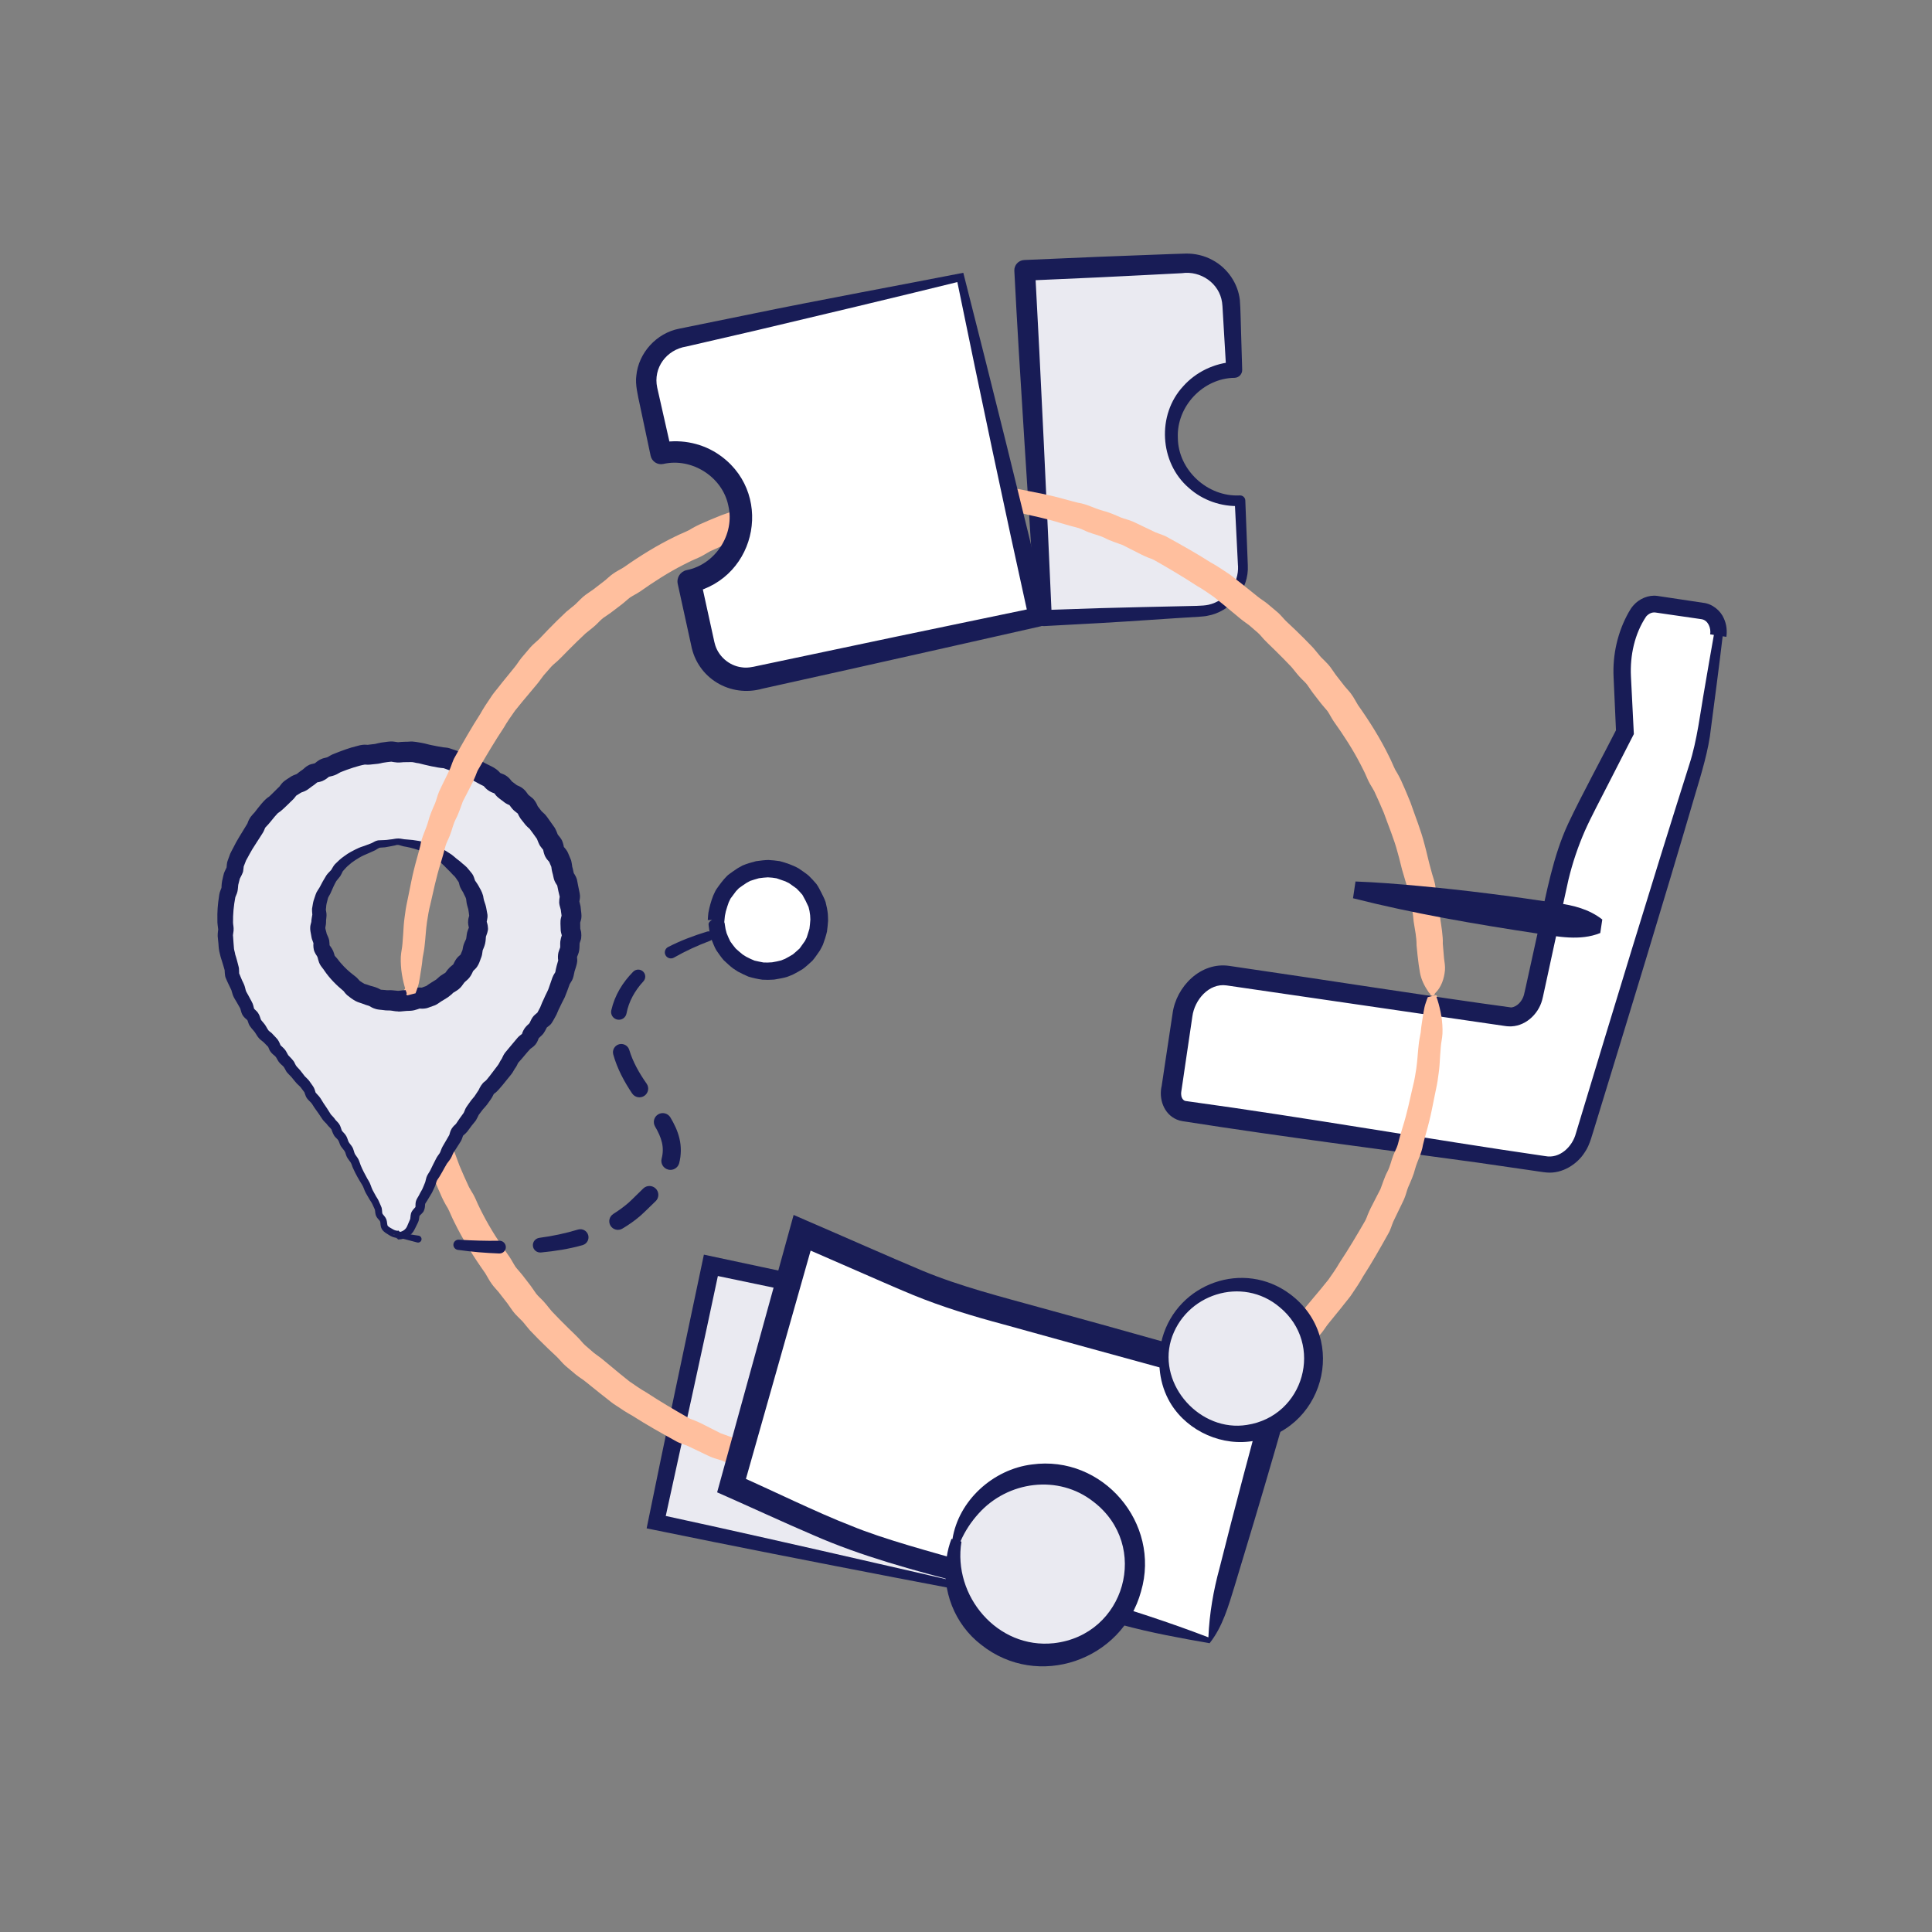 <svg width="320" height="320" viewBox="0 0 320 320" fill="none" xmlns="http://www.w3.org/2000/svg">
<rect x="0" y="0" width="320" height="320" fill="#808080" stroke="none"/>
<path d="M205.864 93.665L205.387 82.933C199.373 83.198 194.281 78.564 194.015 72.581C193.749 66.597 198.407 61.532 204.422 61.267L203.945 50.535C203.769 46.533 200.36 43.433 196.342 43.612L169.72 44.782L172.871 102.378L198.9 101.233C202.923 101.058 206.04 97.667 205.86 93.67L205.864 93.665Z" fill="#EAEAF1"/>
<path d="M205.048 93.704L204.508 82.971L205.426 83.804C202.335 83.966 199.197 82.877 196.896 80.802C192.036 76.608 191.589 68.694 195.981 63.971C198.081 61.609 201.167 60.119 204.366 59.948L203.104 61.323C202.983 59.363 202.683 54.123 202.567 52.218L202.477 50.702C202.46 50.458 202.43 50.287 202.412 50.078C201.962 46.918 198.871 44.795 195.745 45.248C195.127 45.303 182.951 45.884 182.011 45.94L169.801 46.486L171.441 44.684C172.343 61.033 173.476 85.722 174.211 102.301L172.815 101.045L182.187 100.729C186.695 100.605 191.714 100.494 196.252 100.396C197.273 100.349 199.175 100.396 200.163 100.17C203.082 99.529 205.224 96.672 205.057 93.699L205.048 93.704ZM206.676 93.631C206.895 97.607 203.885 101.331 199.944 102.002C199.54 102.091 199.085 102.109 198.673 102.147C193.341 102.463 187.61 102.894 182.295 103.193L172.931 103.701C172.206 103.74 171.587 103.193 171.54 102.472V102.446C170.527 85.794 168.831 61.306 168.007 44.868C167.951 43.92 168.694 43.104 169.647 43.066L181.861 42.54L194.075 42.075C194.633 42.049 195.831 42.015 196.385 42.002C197.935 41.968 199.502 42.34 200.854 43.087C203.314 44.407 205.04 46.926 205.358 49.681C205.482 51.095 205.504 53.683 205.564 55.13L205.744 61.208V61.25C205.765 61.964 205.199 62.562 204.482 62.579C199.266 62.634 194.848 67.319 195.088 72.529C195.135 77.846 200.004 82.344 205.358 82.057C205.838 82.04 206.246 82.412 206.263 82.894L206.676 93.631Z" fill="#181C56"/>
<path d="M117.738 209.577L108.676 252.099L188.716 268.98L197.779 226.458L117.738 209.577Z" fill="#EAEAF1"/>
<path d="M188.72 268.992C162.858 264.102 134.12 258.682 108.403 253.408L107.103 253.143L107.373 251.832C109.902 239.284 113.942 220.45 116.586 207.809C136.498 212.058 158.256 216.671 178.022 221.091C184.981 222.646 191.949 224.175 198.904 225.772L198.698 226.66C196.044 238.55 191.532 256.999 188.72 268.992ZM188.72 268.992C190.936 256.901 194.568 238.2 196.873 226.276L197.59 227.373C190.897 226.084 184.212 224.73 177.528 223.402C158.213 219.545 136.82 215.108 117.432 211.042L119.214 209.889C116.676 221.958 112.589 240.467 109.988 252.378L108.957 250.803L118.832 252.964C140.847 257.862 166.675 263.85 188.72 268.987V268.992Z" fill="#181C56"/>
<path d="M151.314 246.639C151.314 246.639 151.327 246.6 151.301 246.617L151.237 246.643L151.108 246.69C151.022 246.72 150.936 246.754 150.85 246.78C149.099 247.322 147.175 247.681 145.222 247.604C144.402 247.561 143.775 247.382 143.024 247.331C142.29 247.284 140.701 247.143 140.01 247.126C139.139 247.07 138.147 246.903 137.292 246.792C136.554 246.681 135.468 246.425 134.725 246.289C133.463 246.037 131.84 245.729 130.625 245.422C129.341 245.114 127.981 244.696 126.693 244.388C125.336 244.196 123.988 243.444 122.7 243.098C121.708 242.863 120.536 242.342 119.635 241.949C119.021 241.706 118.372 241.586 117.66 241.279C116.385 240.702 115.178 240.07 113.929 239.502C113.384 239.267 112.508 239.037 111.928 238.682C109.507 237.346 107.086 235.992 104.759 234.501C103.87 234.023 102.848 233.348 102.011 232.78C101.462 232.451 100.77 231.862 100.268 231.469C99.332 230.764 97.988 229.628 97.052 228.902C96.503 228.441 96.043 228.206 95.417 227.707L93.751 226.306L93.652 226.22C93.193 225.827 92.643 225.131 92.27 224.773L90.767 223.355C89.999 222.633 88.5 221.125 87.783 220.357C87.221 219.72 86.813 219.152 86.504 218.823C86.075 218.371 85.358 217.739 84.95 217.171C84.564 216.662 84.362 216.308 84.053 215.894C83.817 215.608 82.812 214.296 82.572 213.993C82.318 213.681 81.73 213.066 81.49 212.712C81.047 212.131 80.708 211.414 80.373 210.888C78.454 208.181 76.677 205.358 75.226 202.377C74.865 201.689 74.517 200.788 74.183 200.135C73.74 199.434 73.255 198.512 72.916 197.675C72.483 196.744 72.088 195.727 71.688 194.779C70.898 192.473 69.954 190.192 69.357 187.826C68.988 186.502 68.7 185.08 68.327 183.769C68.211 183.304 67.94 182.373 67.79 181.916C67.558 181.228 67.46 180.203 67.395 179.545C67.253 178.559 66.88 177.508 66.82 176.483L66.743 175.484C66.588 174.421 66.266 172.55 66.326 171.35L66.154 169.338L66.12 168.928C66.043 168.313 65.918 167.694 65.966 167.002C66.09 165.58 66.579 164.111 67.635 163.116C67.635 162.894 67.816 162.714 68.039 162.714C68.262 162.714 68.443 162.894 68.443 163.116C68.494 163.107 68.511 163.133 68.528 163.154L68.584 163.223L68.692 163.359C69.37 164.359 69.902 165.409 70.108 166.567C70.19 167.054 70.229 167.301 70.314 167.861C70.46 168.881 70.572 170.052 70.671 171.072C70.679 172.601 70.907 173.391 71.152 175.023L71.255 176.052C71.289 176.351 71.319 176.535 71.379 176.787C71.508 177.278 71.667 177.846 71.766 178.324C71.929 179.042 71.924 179.913 72.156 180.613C72.332 181.113 72.65 182.146 72.787 182.663C73.2 183.923 73.436 185.226 73.813 186.485C74.397 188.715 75.32 190.854 76.089 193.028C76.582 194.207 77.136 195.458 77.677 196.611C77.793 196.842 78.192 197.487 78.373 197.799C78.656 198.29 78.927 198.935 79.128 199.396C79.309 199.831 79.734 200.613 79.944 201.049C81.228 203.547 82.765 205.904 84.396 208.189C84.718 208.659 85.087 209.385 85.396 209.846C85.641 210.179 86.251 210.824 86.504 211.162C86.783 211.52 87.307 212.208 87.594 212.575C87.994 213.062 88.475 213.818 88.801 214.267C89.196 214.766 89.556 215.031 90.055 215.578C90.668 216.257 91.042 216.803 91.385 217.183C92.055 217.901 93.438 219.306 94.146 219.989C94.678 220.506 96.001 221.757 96.404 222.287C96.541 222.436 96.76 222.701 96.919 222.825L98.362 224.076C98.731 224.371 99.388 224.802 99.813 225.161C100.599 225.798 101.934 226.912 102.702 227.557C103.136 227.882 103.814 228.471 104.244 228.796C105.115 229.398 106.133 230.119 107.064 230.636C109.305 232.11 111.623 233.472 113.955 234.805C114.174 234.937 114.367 235.022 114.633 235.121C115.152 235.296 116.114 235.727 116.672 236.03C117.505 236.427 118.557 237.004 119.338 237.384C120.171 237.704 121.403 238.076 122.232 238.524C123.181 239.003 123.954 239.118 124.988 239.511C125.692 239.78 126.074 240.032 126.714 240.228C127.598 240.455 128.758 240.758 129.659 241.044C131.857 241.74 134.27 242.236 136.52 242.744C137.374 242.974 138.512 243.154 139.392 243.286C140.658 243.474 142.109 243.53 143.372 243.683C144.02 243.735 144.818 243.914 145.394 244.008L146.347 244.11C146.677 244.153 147.012 244.2 147.343 244.26C148.09 244.405 149.438 244.516 150.344 244.849L150.85 245.02C150.936 245.046 151.018 245.084 151.104 245.114L151.232 245.165L151.297 245.191C151.323 245.191 151.305 245.242 151.31 245.268L151.619 246.468C151.67 246.639 151.434 246.775 151.31 246.643L151.314 246.639Z" fill="#FFBF9E"/>
<path d="M153.985 81.028C153.985 81.028 153.972 81.067 153.998 81.049L154.062 81.024L154.191 80.977C154.277 80.947 154.363 80.913 154.449 80.887C156.2 80.345 158.124 79.986 160.077 80.063C160.897 80.106 161.524 80.285 162.275 80.336C163.009 80.383 164.598 80.524 165.289 80.541C166.16 80.597 167.152 80.763 168.006 80.874C168.745 80.985 169.831 81.242 170.574 81.378C171.836 81.63 173.459 81.938 174.674 82.245C175.957 82.553 177.318 82.971 178.606 83.279C179.963 83.471 181.311 84.223 182.599 84.569C183.591 84.803 184.763 85.325 185.664 85.717C186.278 85.961 186.927 86.08 187.639 86.388C188.914 86.965 190.121 87.597 191.37 88.165C191.915 88.399 192.791 88.63 193.371 88.984C195.788 90.321 198.213 91.675 200.54 93.166C201.429 93.644 202.451 94.319 203.288 94.887C203.837 95.216 204.529 95.805 205.031 96.198C205.967 96.903 207.311 98.038 208.246 98.764C208.796 99.226 209.255 99.461 209.882 99.96L211.548 101.361L211.647 101.447C212.106 101.839 212.656 102.536 213.029 102.894L214.532 104.312C215.3 105.034 216.798 106.542 217.515 107.31C218.078 107.947 218.486 108.515 218.795 108.843C219.224 109.296 219.941 109.928 220.349 110.496C220.735 111.004 220.937 111.359 221.246 111.773C221.482 112.059 222.487 113.37 222.727 113.674C222.981 113.985 223.569 114.6 223.809 114.955C224.251 115.536 224.591 116.253 224.925 116.778C226.845 119.486 228.622 122.309 230.073 125.29C230.434 125.978 230.781 126.879 231.116 127.532C231.558 128.233 232.044 129.155 232.383 129.992C232.816 130.923 233.211 131.94 233.611 132.888C234.401 135.194 235.345 137.474 235.942 139.84C236.311 141.164 236.599 142.587 236.972 143.898C237.088 144.363 237.359 145.294 237.509 145.751C237.741 146.439 237.839 147.464 237.904 148.121C238.045 149.108 238.419 150.159 238.479 151.184L238.556 152.183C238.711 153.246 239.033 155.117 238.973 156.317L239.145 158.328L239.179 158.738C239.256 159.353 239.381 159.973 239.333 160.665C239.209 162.087 238.719 163.556 237.663 164.551C237.663 164.773 237.483 164.952 237.26 164.952C237.037 164.952 236.856 164.773 236.856 164.551C236.805 164.559 236.788 164.534 236.77 164.513L236.715 164.444L236.607 164.308C235.929 163.308 235.397 162.258 235.19 161.1C235.109 160.613 235.07 160.366 234.984 159.806C234.838 158.785 234.727 157.615 234.628 156.595C234.619 155.066 234.392 154.276 234.147 152.644L234.044 151.615C234.01 151.316 233.98 151.132 233.92 150.88C233.791 150.389 233.632 149.821 233.533 149.343C233.37 148.625 233.374 147.754 233.143 147.054C232.967 146.554 232.649 145.521 232.512 145.004C232.099 143.744 231.863 142.441 231.485 141.181C230.902 138.952 229.979 136.813 229.21 134.639C228.716 133.46 228.163 132.209 227.622 131.056C227.506 130.825 227.106 130.18 226.926 129.868C226.643 129.377 226.372 128.732 226.171 128.271C225.99 127.835 225.565 127.054 225.355 126.618C224.071 124.12 222.534 121.762 220.903 119.478C220.581 119.008 220.212 118.282 219.902 117.821C219.658 117.487 219.048 116.843 218.795 116.505C218.516 116.146 217.992 115.459 217.704 115.092C217.305 114.605 216.824 113.849 216.498 113.4C216.103 112.901 215.742 112.636 215.244 112.089C214.63 111.41 214.257 110.864 213.913 110.483C213.244 109.766 211.861 108.361 211.153 107.678C210.621 107.161 209.298 105.909 208.895 105.38C208.757 105.23 208.538 104.966 208.38 104.842L206.937 103.59C206.568 103.296 205.911 102.864 205.486 102.506C204.7 101.869 203.365 100.755 202.597 100.11C202.163 99.785 201.485 99.196 201.055 98.871C200.184 98.269 199.166 97.547 198.235 97.031C195.994 95.557 193.675 94.195 191.344 92.862C191.125 92.73 190.932 92.645 190.666 92.546C190.146 92.371 189.185 91.94 188.627 91.637C187.794 91.24 186.742 90.663 185.961 90.283C185.128 89.963 183.896 89.591 183.067 89.143C182.118 88.664 181.345 88.549 180.311 88.156C179.607 87.887 179.225 87.635 178.585 87.439C177.7 87.212 176.541 86.909 175.64 86.623C173.442 85.927 171.029 85.431 168.779 84.923C167.925 84.692 166.787 84.513 165.907 84.381C164.641 84.193 163.19 84.137 161.927 83.984C161.279 83.932 160.48 83.753 159.905 83.659L158.952 83.556C158.622 83.514 158.287 83.467 157.956 83.411C157.209 83.266 155.861 83.155 154.955 82.822L154.449 82.651C154.363 82.625 154.281 82.587 154.195 82.557L154.066 82.506L154.002 82.48C153.976 82.48 153.993 82.429 153.989 82.403L153.68 81.203C153.629 81.032 153.865 80.896 153.989 81.028H153.985Z" fill="#FFBF9E"/>
<path d="M69.594 124.735C69.186 124.688 68.791 124.568 68.387 124.534C67.984 124.5 67.567 124.568 67.168 124.551C66.769 124.534 66.352 124.619 65.953 124.619C65.549 124.619 65.141 124.47 64.734 124.487C64.326 124.504 63.931 124.598 63.523 124.632C63.115 124.666 62.733 124.824 62.33 124.871C61.96 124.923 61.591 124.931 61.23 124.995C60.87 125.059 60.462 124.935 60.101 125.012C59.741 125.089 59.376 125.187 59.019 125.277C58.663 125.367 58.307 125.499 57.955 125.602C57.603 125.704 57.251 125.849 56.903 125.965C56.555 126.08 56.212 126.247 55.868 126.375C55.525 126.503 55.22 126.751 54.881 126.896C54.542 127.041 54.142 127.054 53.807 127.208C53.473 127.361 53.215 127.682 52.889 127.848C52.562 128.015 52.129 127.993 51.807 128.173C51.485 128.352 51.236 128.664 50.922 128.856C50.609 129.048 50.334 129.304 50.029 129.509C49.725 129.714 49.304 129.761 49.004 129.975C48.703 130.189 48.364 130.359 48.072 130.59C47.78 130.821 47.617 131.201 47.333 131.44C47.05 131.679 46.814 131.965 46.544 132.213C46.273 132.461 46.007 132.713 45.745 132.973C45.483 133.234 45.127 133.4 44.873 133.669C44.62 133.938 44.384 134.224 44.144 134.502C43.903 134.78 43.693 135.087 43.465 135.377C43.238 135.668 42.941 135.907 42.722 136.206C42.504 136.505 42.444 136.911 42.237 137.214C42.031 137.517 41.847 137.833 41.654 138.149C41.46 138.465 41.246 138.76 41.065 139.08C40.885 139.4 40.662 139.695 40.494 140.024C40.327 140.353 40.121 140.66 39.966 140.993C39.812 141.327 39.593 141.634 39.447 141.976C39.301 142.317 39.189 142.668 39.06 143.014C38.932 143.359 38.992 143.769 38.876 144.12C38.76 144.47 38.511 144.777 38.408 145.128C38.305 145.478 38.24 145.845 38.15 146.204C38.06 146.563 38.107 146.947 38.03 147.306C37.953 147.664 37.73 147.997 37.669 148.36C37.609 148.724 37.545 149.087 37.498 149.454C37.45 149.821 37.399 150.184 37.369 150.551C37.339 150.919 37.343 151.29 37.326 151.658C37.309 152.025 37.326 152.392 37.326 152.764C37.326 153.135 37.429 153.494 37.442 153.865C37.455 154.237 37.317 154.604 37.339 154.976C37.36 155.347 37.395 155.71 37.438 156.078C37.48 156.445 37.476 156.817 37.528 157.18C37.579 157.543 37.695 157.897 37.764 158.26C37.833 158.623 38.004 158.96 38.086 159.319C38.167 159.678 38.283 160.024 38.378 160.383C38.472 160.741 38.378 161.147 38.485 161.502C38.593 161.856 38.799 162.172 38.923 162.522C39.048 162.872 39.258 163.18 39.391 163.526C39.524 163.872 39.567 164.248 39.717 164.585C39.868 164.922 40.095 165.221 40.254 165.554C40.413 165.888 40.615 166.191 40.791 166.52C40.967 166.849 40.958 167.267 41.143 167.587C41.327 167.908 41.709 168.104 41.907 168.42C42.104 168.736 42.134 169.146 42.345 169.454C42.555 169.761 42.83 170.013 43.049 170.312C43.268 170.611 43.418 170.961 43.646 171.252C43.873 171.542 44.242 171.717 44.483 171.999C44.706 172.264 44.981 172.494 45.204 172.759C45.427 173.024 45.474 173.438 45.698 173.707C45.921 173.976 46.239 174.169 46.458 174.442C46.676 174.715 46.788 175.07 46.998 175.343C47.222 175.638 47.548 175.847 47.763 176.129C47.977 176.411 48.102 176.791 48.321 177.073C48.54 177.355 48.84 177.598 49.059 177.88C49.278 178.162 49.523 178.448 49.738 178.734C49.952 179.02 50.287 179.238 50.506 179.52C50.725 179.802 50.931 180.118 51.146 180.404C51.36 180.69 51.369 181.151 51.584 181.437C51.798 181.723 52.107 181.958 52.318 182.249C52.528 182.539 52.696 182.872 52.906 183.163C53.116 183.453 53.322 183.761 53.529 184.055C53.734 184.35 53.906 184.675 54.112 184.969C54.318 185.264 54.632 185.495 54.834 185.793C55.035 186.092 55.357 186.315 55.555 186.622C55.752 186.93 55.782 187.331 55.976 187.643C56.169 187.954 56.499 188.168 56.688 188.48C56.877 188.792 56.933 189.172 57.118 189.488C57.302 189.804 57.581 190.051 57.761 190.372C57.942 190.692 57.968 191.076 58.144 191.401C58.32 191.726 58.581 191.978 58.753 192.306C58.925 192.635 58.985 192.994 59.153 193.323C59.32 193.652 59.44 193.981 59.603 194.309C59.767 194.638 59.977 194.924 60.14 195.257C60.303 195.591 60.526 195.868 60.685 196.201C60.844 196.534 60.934 196.876 61.093 197.213C61.252 197.551 61.467 197.828 61.621 198.166C61.776 198.503 62.025 198.772 62.179 199.11C62.334 199.447 62.475 199.767 62.626 200.105C62.776 200.442 62.677 200.865 62.828 201.202C62.978 201.54 63.321 201.775 63.471 202.112C63.622 202.449 63.549 202.864 63.695 203.201C63.888 203.649 64.382 203.837 64.738 204.068C65.12 204.32 65.502 204.452 65.949 204.457C65.953 204.457 65.953 204.7 65.962 204.7C66.408 204.7 66.927 204.529 67.31 204.277C67.666 204.047 67.962 203.628 68.155 203.175C68.301 202.838 68.469 202.513 68.61 202.185C68.752 201.856 68.688 201.42 68.829 201.091C68.971 200.762 69.383 200.536 69.529 200.207C69.675 199.878 69.551 199.417 69.697 199.093C69.843 198.768 70.092 198.465 70.237 198.144C70.383 197.824 70.632 197.521 70.783 197.196C70.933 196.872 71.066 196.522 71.221 196.201C71.375 195.881 71.401 195.475 71.555 195.155C71.71 194.835 71.972 194.54 72.131 194.224C72.29 193.908 72.466 193.571 72.629 193.254C72.792 192.938 72.981 192.614 73.148 192.298C73.316 191.982 73.603 191.708 73.771 191.397C73.938 191.085 74.041 190.713 74.217 190.402C74.393 190.09 74.612 189.787 74.793 189.479C74.973 189.172 75.166 188.856 75.351 188.548C75.535 188.241 75.57 187.826 75.759 187.523C75.948 187.22 76.321 187.015 76.514 186.716C76.707 186.417 76.939 186.131 77.141 185.828C77.343 185.524 77.596 185.26 77.802 184.965C78.008 184.67 78.081 184.282 78.292 183.983C78.502 183.684 78.721 183.402 78.936 183.107C79.15 182.813 79.416 182.565 79.635 182.27C79.854 181.975 80.03 181.668 80.249 181.373C80.468 181.079 80.567 180.716 80.79 180.421C81.013 180.126 81.374 179.96 81.597 179.669C81.82 179.379 82.065 179.123 82.293 178.832C82.52 178.542 82.735 178.264 82.963 177.974C83.19 177.683 83.409 177.41 83.632 177.12C83.856 176.829 83.976 176.475 84.199 176.184C84.422 175.894 84.508 175.514 84.731 175.219C84.942 174.942 85.199 174.694 85.414 174.421C85.629 174.147 85.86 173.882 86.084 173.613C86.307 173.344 86.547 173.092 86.771 172.823C86.994 172.554 87.355 172.4 87.578 172.131C87.818 171.85 87.853 171.401 88.08 171.115C88.308 170.829 88.638 170.611 88.857 170.316C89.076 170.022 89.183 169.646 89.389 169.343C89.596 169.039 90.02 168.869 90.218 168.561C90.415 168.254 90.57 167.903 90.75 167.587C90.931 167.271 91.025 166.891 91.197 166.567C91.369 166.242 91.506 165.896 91.665 165.567C91.824 165.238 92.008 164.914 92.159 164.576C92.309 164.239 92.403 163.88 92.536 163.539C92.669 163.197 92.785 162.847 92.906 162.501C93.026 162.155 93.322 161.86 93.429 161.51C93.537 161.16 93.575 160.78 93.67 160.425C93.764 160.071 93.91 159.721 93.992 159.362C94.073 159.003 93.927 158.597 93.992 158.234C94.056 157.871 94.288 157.538 94.34 157.175C94.391 156.812 94.348 156.432 94.387 156.069C94.425 155.706 94.64 155.347 94.662 154.984C94.683 154.621 94.455 154.237 94.464 153.87C94.473 153.502 94.442 153.139 94.438 152.772C94.434 152.405 94.662 152.029 94.644 151.662C94.627 151.294 94.55 150.927 94.52 150.56C94.49 150.193 94.318 149.842 94.271 149.475C94.224 149.108 94.421 148.706 94.361 148.343C94.301 147.98 94.194 147.622 94.121 147.259C94.047 146.896 93.996 146.524 93.91 146.17C93.824 145.815 93.489 145.516 93.386 145.166C93.283 144.816 93.245 144.44 93.129 144.09C93.013 143.74 93.047 143.334 92.918 142.988C92.79 142.642 92.626 142.305 92.481 141.967C92.335 141.63 91.961 141.391 91.806 141.058C91.652 140.724 91.669 140.306 91.502 139.977C91.334 139.648 91.025 139.396 90.845 139.076C90.665 138.756 90.596 138.367 90.403 138.055C90.209 137.743 89.973 137.453 89.767 137.146C89.561 136.838 89.329 136.552 89.11 136.253C88.891 135.954 88.552 135.753 88.32 135.467C88.089 135.181 87.887 134.878 87.642 134.596C87.397 134.314 87.337 133.878 87.088 133.609C86.839 133.34 86.496 133.152 86.234 132.892C85.972 132.631 85.805 132.273 85.53 132.021C85.255 131.769 84.822 131.705 84.538 131.465C84.255 131.226 83.946 131.03 83.654 130.803C83.362 130.577 83.19 130.197 82.89 129.979C82.589 129.761 82.177 129.71 81.868 129.505C81.559 129.3 81.361 128.933 81.043 128.736C80.726 128.54 80.374 128.416 80.052 128.233C79.73 128.049 79.412 127.865 79.082 127.699C78.751 127.532 78.438 127.327 78.103 127.173C77.768 127.02 77.442 126.827 77.102 126.687C76.763 126.546 76.347 126.588 75.999 126.46C75.651 126.332 75.351 126.076 74.999 125.96C74.647 125.845 74.303 125.696 73.947 125.593C73.591 125.491 73.2 125.525 72.839 125.435C72.479 125.345 72.109 125.32 71.744 125.243C71.379 125.166 71.028 125.068 70.663 125C70.298 124.931 69.95 124.79 69.581 124.739L69.594 124.735ZM65.949 165.815C65.579 165.815 65.227 165.721 64.867 165.691C64.506 165.661 64.133 165.712 63.776 165.653C63.42 165.593 63.038 165.614 62.686 165.525C62.334 165.435 62.029 165.179 61.685 165.059C61.342 164.939 60.977 164.875 60.647 164.73C60.316 164.585 59.93 164.529 59.608 164.359C59.286 164.188 58.994 163.953 58.689 163.756C58.384 163.56 58.208 163.188 57.92 162.966C57.633 162.744 57.354 162.527 57.087 162.283C56.821 162.04 56.542 161.813 56.293 161.549C56.044 161.284 55.787 161.032 55.563 160.746C55.34 160.459 55.096 160.195 54.894 159.887C54.692 159.58 54.4 159.332 54.224 159.012C54.048 158.691 54.018 158.303 53.872 157.97C53.726 157.637 53.425 157.359 53.309 157.017C53.194 156.676 53.301 156.261 53.211 155.911C53.121 155.561 52.906 155.236 52.846 154.878C52.786 154.519 52.67 154.164 52.64 153.797C52.61 153.43 52.794 153.067 52.794 152.7C52.794 152.332 52.88 151.982 52.91 151.623C52.94 151.265 52.794 150.88 52.85 150.521C52.906 150.163 52.927 149.787 53.018 149.437C53.108 149.087 53.215 148.728 53.335 148.386C53.456 148.044 53.722 147.75 53.868 147.421C54.014 147.092 54.164 146.759 54.336 146.439C54.507 146.118 54.666 145.79 54.868 145.486C55.07 145.183 55.349 144.94 55.576 144.653C55.804 144.367 55.898 143.97 56.143 143.705C56.388 143.441 56.641 143.163 56.911 142.92C57.182 142.676 57.487 142.458 57.774 142.236C58.062 142.014 58.397 141.843 58.702 141.647C59.007 141.45 59.346 141.301 59.668 141.13C59.99 140.959 60.346 140.87 60.681 140.72C61.016 140.571 61.338 140.421 61.685 140.306C62.033 140.191 62.325 139.9 62.681 139.81C63.038 139.721 63.424 139.789 63.785 139.729C64.145 139.67 64.502 139.597 64.867 139.567C65.232 139.537 65.592 139.396 65.962 139.396C66.331 139.396 66.691 139.571 67.052 139.601C67.413 139.631 67.778 139.687 68.134 139.742C68.49 139.798 68.847 139.887 69.199 139.977C69.551 140.067 69.911 140.139 70.255 140.255C70.598 140.37 70.954 140.477 71.285 140.622C71.616 140.767 71.998 140.84 72.32 141.011C72.642 141.181 72.878 141.506 73.183 141.702C73.487 141.899 73.784 142.112 74.071 142.334C74.359 142.557 74.604 142.826 74.87 143.073C75.136 143.321 75.432 143.535 75.681 143.799C75.93 144.064 76.244 144.278 76.467 144.564C76.69 144.85 76.931 145.136 77.132 145.439C77.334 145.743 77.343 146.161 77.514 146.477C77.686 146.793 77.931 147.075 78.077 147.408C78.223 147.741 78.442 148.049 78.558 148.39C78.674 148.732 78.678 149.112 78.768 149.467C78.858 149.821 79.013 150.154 79.073 150.517C79.133 150.88 79.219 151.235 79.245 151.598C79.27 151.961 79.082 152.328 79.082 152.691C79.082 153.054 79.288 153.43 79.262 153.789C79.236 154.147 78.987 154.489 78.927 154.843C78.867 155.198 78.871 155.569 78.781 155.92C78.691 156.27 78.498 156.59 78.382 156.932C78.266 157.274 78.296 157.675 78.15 158.008C78.004 158.341 77.897 158.704 77.725 159.02C77.553 159.336 77.171 159.537 76.969 159.84C76.767 160.143 76.664 160.515 76.441 160.801C76.218 161.087 75.883 161.279 75.638 161.549C75.394 161.818 75.226 162.164 74.96 162.407C74.694 162.65 74.329 162.787 74.041 163.009C73.754 163.231 73.513 163.517 73.208 163.718C72.904 163.919 72.599 164.12 72.277 164.295C71.955 164.47 71.68 164.747 71.345 164.897C71.01 165.046 70.654 165.157 70.306 165.277C69.959 165.396 69.538 165.238 69.181 165.324C68.825 165.409 68.503 165.589 68.138 165.648C67.773 165.708 67.417 165.687 67.052 165.717C66.687 165.747 66.335 165.815 65.966 165.815H65.949Z" fill="#EAEAF1"/>
<path d="M69.371 126.426C68.761 126.366 68.508 126.204 68.014 126.221C67.739 126.221 67.349 126.259 67.078 126.238C66.855 126.217 66.155 126.332 65.799 126.294C65.378 126.255 65.159 126.217 64.807 126.157C64.652 126.161 63.579 126.294 63.395 126.341C63.201 126.396 62.862 126.464 62.617 126.503C62.295 126.55 61.785 126.58 61.587 126.61C61.257 126.665 60.698 126.674 60.437 126.635C59.389 126.81 57.65 127.395 56.422 127.891C56.367 127.904 56.16 128.049 55.766 128.254C55.409 128.446 54.8 128.596 54.477 128.66C54.516 128.643 54.529 128.625 54.465 128.672C54.336 128.749 54.078 129.057 53.421 129.351C52.992 129.518 52.825 129.522 52.498 129.595C52.653 129.522 52.584 129.531 52.365 129.732C52.211 129.877 51.837 130.15 51.597 130.3C51.348 130.475 51.069 130.722 50.807 130.872C50.395 131.107 50.21 131.145 49.875 131.273C49.862 131.278 49.875 131.273 49.901 131.256C49.733 131.376 49.158 131.726 49.055 131.79C49.072 131.773 49.064 131.777 49.055 131.79C48.982 131.846 48.836 132.162 48.347 132.606C48.222 132.708 48.076 132.862 47.844 133.097C47.351 133.558 47.003 133.925 46.462 134.37C46.136 134.604 45.968 134.72 45.99 134.711C45.316 135.403 44.625 136.415 43.929 137.086C43.964 137.005 43.895 137.15 43.74 137.534C43.68 137.688 43.569 137.884 43.465 138.042L43.41 138.128L43.199 138.461C42.791 139.119 42.173 140.024 41.8 140.643C41.662 140.891 41.448 141.267 41.306 141.51C41.164 141.805 40.838 142.352 40.752 142.522L40.473 143.24L40.4 143.424L40.366 143.518C40.379 143.462 40.357 143.53 40.349 143.658C40.336 143.774 40.327 143.953 40.284 144.192C40.297 144.53 39.773 145.409 39.722 145.529C39.657 145.76 39.524 146.34 39.46 146.563C39.417 146.947 39.404 147.545 39.245 147.951C39.091 148.365 38.979 148.578 38.979 148.604C38.709 149.988 38.576 151.406 38.597 152.815C38.606 153.229 38.734 153.511 38.687 154.164C38.64 154.596 38.576 154.839 38.584 154.899C38.584 154.908 38.584 154.908 38.584 154.912L38.593 155.006L38.61 155.202C38.67 155.796 38.687 156.586 38.756 157.133C38.773 157.346 38.919 157.773 38.962 158.098C39.044 158.41 39.181 158.73 39.258 159.093C39.323 159.375 39.443 159.772 39.507 160.054L39.546 160.208C39.559 160.276 39.572 160.34 39.58 160.404C39.627 160.887 39.593 161.151 39.606 161.19C39.606 161.203 39.597 161.16 39.606 161.211C39.765 161.596 39.937 161.98 40.108 162.407C40.203 162.612 40.374 162.902 40.512 163.308C40.739 164.034 40.623 164.026 40.997 164.623C41.126 164.816 41.302 165.204 41.431 165.426C41.564 165.674 41.744 165.982 41.851 166.238C42.023 166.708 42.04 166.989 42.079 167.058C42.208 167.241 42.512 167.438 42.727 167.754C42.998 168.155 43.071 168.476 43.208 168.869C43.294 169.039 43.478 169.202 43.697 169.484C44.002 169.812 44.212 170.316 44.457 170.658C44.612 170.859 44.908 170.957 45.256 171.384C45.372 171.525 45.561 171.704 45.792 171.952C46.102 172.242 46.35 172.81 46.458 173.122C46.715 173.383 47.128 173.699 47.346 174.066C47.561 174.416 47.66 174.668 47.737 174.771C48.008 175.087 48.656 175.633 48.841 176.146C49.072 176.693 49.309 176.778 49.738 177.303C49.884 177.5 50.339 178.072 50.481 178.26C50.678 178.491 51.034 178.76 51.232 179.05L51.352 179.221L51.833 179.9C52.099 180.276 52.151 180.588 52.275 180.963C52.425 181.138 52.649 181.378 52.855 181.604C53.138 181.941 53.379 182.411 53.576 182.706C53.945 183.227 54.387 183.91 54.718 184.453L54.774 184.542L54.808 184.589C54.83 184.619 54.86 184.658 54.898 184.696L55.177 184.991C55.285 185.11 55.418 185.26 55.504 185.401C55.577 185.542 56.019 185.913 56.186 186.195C56.405 186.502 56.491 186.947 56.607 187.237C56.791 187.553 57.079 187.677 57.362 188.185C57.56 188.557 57.616 188.851 57.693 189.031C57.843 189.377 58.127 189.607 58.333 189.962C58.543 190.261 58.663 190.923 58.779 191.132C58.869 191.294 59.045 191.504 59.234 191.79C59.483 192.144 59.586 192.644 59.741 193.011C60.05 193.771 60.428 194.463 60.823 195.189L61.029 195.535C61.334 195.988 61.484 196.641 61.703 197.085C61.862 197.359 62.102 197.799 62.278 198.14L62.497 198.486C62.575 198.61 62.669 198.781 62.729 198.926L62.896 199.306L63.064 199.686L63.145 199.878C63.304 200.177 63.279 200.835 63.326 200.959C63.334 201.04 63.48 201.211 63.691 201.463C63.789 201.591 63.905 201.749 63.987 201.958C64.064 202.168 64.086 202.347 64.103 202.496C64.141 202.804 64.171 202.983 64.236 203.056C64.36 203.21 64.811 203.466 65.073 203.603C65.339 203.765 65.627 203.863 65.932 203.854C65.743 203.53 67.052 204.726 66.571 204.469V204.534L66.58 204.636C66.58 204.683 66.58 204.64 66.58 204.636C65.344 203.551 66.258 204.333 65.987 204.089C66.627 204.03 67.203 203.684 67.451 203.06L67.597 202.718C67.615 202.667 67.941 201.933 67.945 201.903C68.018 201.488 67.962 201.121 68.207 200.669C68.387 200.37 68.636 200.13 68.8 199.938C68.834 199.878 68.8 199.938 68.812 199.896C68.83 199.601 68.787 199.174 68.945 198.806C69.027 198.58 69.229 198.273 69.349 198.063C69.534 197.709 69.736 197.307 69.933 196.991C70.058 196.744 70.328 196.048 70.435 195.783C70.513 195.539 70.551 195.228 70.641 194.984C70.787 194.549 71.101 194.19 71.285 193.81C71.586 193.182 71.895 192.554 72.217 191.935C72.371 191.593 72.659 191.256 72.835 190.987C73.016 190.662 73.041 190.397 73.299 189.915C73.621 189.385 74.054 188.625 74.359 188.091L74.411 188.002C74.419 187.98 74.411 187.997 74.415 187.984L74.441 187.912C74.501 187.767 74.531 187.412 74.836 186.9C75.166 186.421 75.463 186.238 75.536 186.131C75.922 185.559 76.338 184.927 76.759 184.384C76.879 184.213 76.867 184.132 77.103 183.62C77.18 183.487 77.304 183.257 77.416 183.124C77.626 182.847 77.845 182.497 78.06 182.223C78.202 182.044 78.446 181.771 78.588 181.591C78.747 181.361 79.129 180.793 79.275 180.553C79.464 180.113 79.859 179.417 80.262 179.153C80.486 178.96 80.533 178.952 80.644 178.794C81.13 178.226 81.958 177.086 82.418 176.492C82.667 176.206 82.761 175.838 83.109 175.36C83.263 175.014 83.439 174.638 83.68 174.331C84.354 173.554 85.036 172.67 85.715 171.897C85.925 171.64 86.372 171.316 86.496 171.222C86.432 171.299 86.432 171.329 86.457 171.252C86.53 170.94 86.805 170.389 87.067 170.103C87.436 169.667 87.621 169.62 87.724 169.42C87.887 169.078 88.11 168.561 88.424 168.237C88.634 168.019 88.879 167.835 89.046 167.698C89.033 167.711 88.999 167.75 88.986 167.771C88.973 167.792 88.995 167.754 88.999 167.745L89.368 167.049L89.463 166.874C89.583 166.618 89.66 166.357 89.806 166.033C89.952 165.747 90.192 165.183 90.33 164.888C90.493 164.53 90.828 163.932 90.931 163.547L91.489 161.933C91.747 161.28 91.978 161.104 91.983 160.981C92.069 160.417 92.318 159.511 92.472 159.016C92.451 159.106 92.459 159.127 92.455 159.05C92.382 158.73 92.399 158.102 92.502 157.726C92.597 157.389 92.747 157.039 92.781 156.936C92.816 156.693 92.755 156.377 92.811 155.894C92.854 155.544 92.957 155.189 93.069 154.865C93.086 154.814 93.069 154.797 93.069 154.929C93.069 155.031 93.082 155.019 93.052 154.929C92.996 154.72 92.85 154.254 92.863 153.912C92.854 153.37 92.768 152.597 92.906 152.076C92.966 151.824 93.013 151.692 93.026 151.615C93.026 151.623 93.017 151.692 93.022 151.73C93.017 151.653 93.004 151.555 92.987 151.44L92.927 151.03L92.897 150.782C92.884 150.65 92.889 150.722 92.889 150.697C92.889 150.65 92.79 150.406 92.683 149.941C92.657 149.813 92.635 149.719 92.618 149.492C92.618 149.168 92.653 148.711 92.708 148.514C92.725 148.429 92.708 148.437 92.717 148.578C92.579 148.074 92.403 147.212 92.279 146.592C92.3 146.665 92.313 146.695 92.318 146.708C92.18 146.516 91.841 145.999 91.751 145.606L91.712 145.461L91.652 145.2C91.614 145.038 91.549 144.675 91.485 144.513C91.33 143.928 91.343 143.611 91.317 143.56C91.317 143.547 91.317 143.556 91.322 143.582C91.335 143.611 91.309 143.556 91.3 143.535L91.261 143.445L91.107 143.086L90.952 142.727L90.914 142.638C90.914 142.651 90.944 142.702 90.952 142.715C90.978 142.762 90.991 142.774 90.987 142.77C90.703 142.45 90.54 142.317 90.266 141.792C90.077 141.339 90.008 141.002 89.948 140.69C89.948 140.677 89.948 140.682 89.956 140.716C89.956 140.724 89.974 140.759 89.982 140.767L89.991 140.784C89.836 140.588 89.742 140.498 89.54 140.216C89.312 139.969 88.96 139.02 88.939 138.952C88.57 138.444 88.072 137.722 87.728 137.287C87.694 137.235 87.436 137.064 87.054 136.642C86.891 136.437 86.685 136.18 86.526 135.975L86.191 135.548C85.951 135.164 85.814 134.891 85.728 134.677C85.736 134.694 85.758 134.724 85.809 134.784C85.835 134.814 85.818 134.788 85.805 134.784C85.758 134.72 85.075 134.259 84.865 133.972C84.676 133.742 84.551 133.588 84.397 133.362C84.354 133.298 84.319 133.276 84.379 133.328C84.491 133.421 84.513 133.413 84.444 133.383C84.375 133.349 84.221 133.289 83.993 133.174C83.877 133.114 83.744 133.037 83.594 132.93C83.388 132.755 82.911 132.422 82.705 132.256C82.675 132.243 82.297 131.931 82.164 131.76C82.005 131.577 81.911 131.448 81.859 131.38C81.808 131.312 81.799 131.32 81.877 131.38C81.963 131.44 81.988 131.44 81.919 131.414C81.486 131.265 81.177 131.141 80.735 130.812C80.383 130.526 80.301 130.394 80.086 130.167C80.091 130.171 80.125 130.197 80.164 130.223C79.49 129.919 78.781 129.492 78.266 129.215C77.768 128.916 76.776 128.446 76.514 128.305L76.145 128.254C75.961 128.228 75.656 128.173 75.347 128.049C74.819 127.827 74.57 127.63 74.484 127.6C74.462 127.588 74.462 127.588 74.471 127.592L74.424 127.575L74.329 127.541L73.96 127.408L73.591 127.276L73.496 127.242C73.466 127.233 73.496 127.242 73.492 127.242C73.492 127.242 73.475 127.242 73.449 127.233C72.432 127.178 70.418 126.699 69.375 126.426H69.371ZM69.817 123.039C70.659 123.193 70.882 123.313 71.543 123.432C72.307 123.603 72.586 123.633 73.419 123.778C73.668 123.812 74.166 123.829 74.462 123.94L74.565 123.975L74.982 124.116C75.145 124.171 75.493 124.295 75.651 124.346C75.9 124.41 76.678 124.876 76.622 124.833C76.484 124.799 76.63 124.829 77.085 124.889C77.27 124.927 77.528 124.974 77.729 125.064C78.442 125.388 79.142 125.743 79.829 126.114C80.915 126.785 82.057 127.062 82.817 127.985C82.898 128.079 82.941 128.109 82.898 128.075C82.834 128.023 82.778 128.002 82.838 128.028C83.25 128.207 83.529 128.245 83.989 128.591C84.422 128.924 84.53 129.129 84.8 129.45C84.847 129.488 84.684 129.356 84.882 129.505L85.586 130.035L85.676 130.103C85.676 130.103 85.702 130.124 85.685 130.103L85.65 130.078C85.612 130.052 85.603 130.043 85.607 130.048C86.002 130.244 86.221 130.278 86.689 130.667C87.114 131.021 87.217 131.282 87.501 131.636C87.569 131.705 87.775 131.846 88.145 132.162C88.51 132.426 88.905 133.114 89.025 133.451C89.068 133.554 89.089 133.58 89.038 133.498L89.012 133.464C88.965 133.404 89.072 133.545 89.076 133.55L89.209 133.725L89.703 134.365C89.703 134.365 89.879 134.515 90.235 134.861C90.364 134.985 90.536 135.215 90.656 135.377C91.073 135.946 91.498 136.548 91.897 137.128C92.146 137.581 92.339 138.111 92.361 138.183C92.481 138.397 92.734 138.615 92.936 138.961C93.194 139.298 93.339 139.964 93.4 140.306C93.417 140.396 93.43 140.4 93.391 140.319C93.331 140.195 93.305 140.191 93.361 140.25C93.563 140.455 93.958 140.934 94.091 141.297C94.211 141.591 94.395 142.014 94.516 142.309C94.649 142.475 94.808 143.697 94.773 143.539C94.894 143.876 94.954 144.32 95.044 144.666C95.052 144.692 95.031 144.624 95.027 144.615C94.992 144.534 95.001 144.568 95.061 144.662C95.207 144.867 95.473 145.328 95.563 145.696C95.701 146.353 95.804 147.011 95.954 147.664L95.997 147.878L96.018 147.985C96.134 148.536 96.018 148.963 95.95 149.368C95.95 149.377 95.95 149.351 95.95 149.304C95.941 149.219 95.945 149.257 95.95 149.266C95.95 149.343 96.061 149.616 96.156 150.116C96.207 150.838 96.443 151.747 96.203 152.452L96.096 152.815C96.091 152.836 96.091 152.832 96.096 152.802C96.096 152.789 96.096 152.764 96.096 152.738V152.841C96.096 152.947 96.109 153.866 96.113 153.87C96.113 153.814 96.104 153.789 96.104 153.793C96.104 153.793 96.13 153.9 96.177 154.066C96.323 154.434 96.336 155.39 96.164 155.757C96.091 156.005 96.023 156.167 96.001 156.24C96.001 156.505 95.988 157.38 95.851 157.773C95.739 158.132 95.666 158.26 95.568 158.516C95.568 158.516 95.568 158.512 95.568 158.504C95.568 158.491 95.572 158.461 95.572 158.457C95.572 158.435 95.572 158.431 95.572 158.457C95.572 158.504 95.585 158.632 95.598 158.832C95.692 159.4 95.327 160.378 95.168 160.878C95.117 161.168 95.057 161.412 94.984 161.728C94.954 161.877 94.816 162.266 94.696 162.458C94.456 162.864 94.327 163.048 94.365 162.988C94.181 163.513 93.747 164.7 93.533 165.196L93.434 165.388L93.039 166.165C92.876 166.558 92.515 167.19 92.386 167.549C92.288 167.818 92.09 168.241 91.918 168.518C91.832 168.664 91.472 169.338 91.369 169.458C91.206 169.74 90.716 170.069 90.557 170.193L90.588 170.154C90.459 170.406 90.137 171.094 89.806 171.41C89.471 171.751 89.274 171.901 89.218 171.965C89.231 171.948 89.244 171.926 89.248 171.922C89.145 172.17 88.995 172.652 88.66 173.037C88.45 173.28 88.248 173.425 88.115 173.524C87.857 173.707 87.887 173.673 87.741 173.835C87.32 174.275 86.775 174.963 86.376 175.42C86.243 175.595 85.947 175.868 85.831 176.031C85.822 176.039 85.805 176.069 85.788 176.108L85.603 176.488C85.522 176.641 85.406 176.851 85.277 177C85.217 177.073 85.109 177.299 84.886 177.658C84.835 177.739 84.745 177.863 84.693 177.927C84.414 178.277 83.551 179.336 83.259 179.699C82.89 180.122 82.358 180.818 81.902 181.104C81.825 181.164 81.808 181.185 81.821 181.164C81.722 181.279 81.636 181.527 81.507 181.741C81.297 182.108 80.885 182.629 80.644 182.988C80.473 183.227 80.189 183.5 80.001 183.726L79.91 183.842L79.661 184.171L79.412 184.5L79.292 184.658C79.198 184.824 79.138 185.033 78.85 185.524C78.768 185.653 78.734 185.691 78.674 185.768C78.537 185.943 78.3 186.216 78.163 186.391C77.996 186.631 77.742 186.951 77.575 187.186C77.399 187.502 76.781 188.048 76.712 188.091C76.712 188.048 76.643 188.249 76.514 188.621C76.467 188.766 76.368 188.954 76.283 189.095C76.055 189.475 75.789 189.864 75.57 190.214L75.123 190.893C75.05 191.008 74.96 191.243 74.819 191.555C74.664 191.948 74.26 192.413 74.024 192.733C73.479 193.639 73.003 194.647 72.389 195.497C72.341 195.578 72.333 195.603 72.303 195.697L72.187 196.099C72.015 196.633 71.749 197.081 71.539 197.564C71.277 198.029 70.993 198.439 70.744 198.883L70.525 199.216L70.448 199.349L70.422 199.396C70.422 199.387 70.422 199.383 70.422 199.383C70.414 199.387 70.401 199.477 70.397 199.609C70.409 199.938 70.285 200.583 70.006 200.848C69.864 201.019 69.744 201.121 69.654 201.207C69.568 201.288 69.516 201.348 69.504 201.36C69.504 201.356 69.478 201.395 69.461 201.488L69.405 201.894C69.383 202.086 69.315 202.308 69.233 202.479L68.868 203.222L68.666 203.632C68.198 204.623 67.108 205.289 65.996 205.294C65.7 205.046 66.563 205.853 65.314 204.734C65.305 204.653 65.314 204.662 65.309 204.632V204.525V204.487C64.833 204.188 66.125 205.358 65.893 205.046C65.365 205.033 64.837 204.841 64.408 204.546C64.008 204.269 63.609 204.128 63.27 203.611C63.064 203.304 63.029 202.889 63.008 202.578C62.974 202.304 62.965 202.296 62.811 202.103C62.678 201.924 62.394 201.706 62.235 201.254C62.072 200.651 62.201 200.489 61.986 200.113C61.896 199.93 61.729 199.55 61.639 199.366C61.587 199.255 61.544 199.187 61.475 199.076L61.244 198.73C61.02 198.332 60.87 198.063 60.6 197.619C60.303 197.085 60.239 196.62 59.921 196.15C59.402 195.33 58.904 194.446 58.505 193.553C58.311 193.182 58.268 192.815 58.049 192.49C57.934 192.315 57.745 192.11 57.547 191.794C57.328 191.435 57.26 191.081 57.187 190.884C56.989 190.406 56.504 190.069 56.311 189.556C56.032 188.839 56.126 188.915 55.581 188.382C55.255 188.087 55.036 187.463 54.907 187.083C54.739 186.806 54.379 186.571 54.087 186.139C53.851 185.887 53.542 185.614 53.357 185.315C53.005 184.794 52.576 184.128 52.189 183.62C51.906 183.244 51.781 182.941 51.537 182.655C51.296 182.394 50.927 182.095 50.738 181.749C50.622 181.574 50.403 180.831 50.403 180.899L49.91 180.237C49.768 180.037 49.665 179.926 49.455 179.746C49.072 179.434 48.609 178.785 48.274 178.397C48.093 178.175 47.553 177.726 47.372 177.372C47.162 177.03 47.11 176.791 46.836 176.543C46.681 176.394 46.393 176.184 46.127 175.809C45.814 175.326 45.814 175.185 45.569 174.937C45.316 174.707 45.097 174.57 44.848 174.245C44.59 173.938 44.543 173.618 44.406 173.383C44.217 173.161 43.981 172.981 43.68 172.64C43.646 172.58 43.109 172.217 42.92 171.999C42.736 171.807 42.551 171.512 42.431 171.311C42.13 170.756 41.765 170.517 41.37 169.923C41.199 169.672 41.117 169.338 41.014 169.069C40.98 168.98 40.963 168.958 40.967 168.971C40.877 168.847 40.611 168.685 40.439 168.471C40.284 168.313 40.091 168.01 40.018 167.792C39.859 167.344 39.825 167.066 39.791 167.024C39.67 166.81 39.331 166.225 39.215 166.011C39.005 165.619 38.773 165.358 38.563 164.799C38.43 164.418 38.378 164.137 38.322 163.987C38.06 163.428 37.627 162.586 37.369 161.929C37.232 161.63 37.206 160.699 37.206 160.682C37.146 160.498 36.88 159.511 36.803 159.324C36.596 158.743 36.468 158.239 36.317 157.56C36.184 156.893 36.214 156.407 36.128 155.8C36.098 155.608 36.077 155.236 36.056 155.044C36.043 154.656 36.128 154.015 36.141 153.942C36.116 153.614 35.974 152.896 36.008 152.362C35.97 151.064 36.068 149.766 36.274 148.48L36.304 148.267L36.322 148.16C36.373 147.758 36.665 147.122 36.674 147.075C36.682 147.049 36.682 147.041 36.682 147.037L36.691 146.96C36.691 146.516 36.755 145.995 36.88 145.529C36.948 145.239 37.004 144.935 37.099 144.624C37.305 144.081 37.459 143.881 37.528 143.688C37.558 143.462 37.562 142.881 37.721 142.522C37.833 142.194 38.026 141.694 38.138 141.382C38.357 140.917 38.49 140.707 38.636 140.417C39.185 139.264 40.044 137.953 40.701 136.859L40.928 136.488L40.984 136.398C40.98 136.398 40.975 136.411 40.975 136.407C41.066 136.176 41.117 135.911 41.512 135.309C41.791 134.938 42.032 134.72 42.165 134.566C42.748 133.814 43.8 132.384 44.577 131.944C44.65 131.884 44.59 131.935 44.741 131.794L45.054 131.491C45.513 131.068 45.771 130.748 46.299 130.27C46.23 130.351 46.359 130.171 46.642 129.808C46.741 129.668 46.956 129.48 47.102 129.36C47.385 129.134 47.694 128.963 47.973 128.779C48.265 128.519 48.935 128.28 49.141 128.207C49.429 127.993 49.759 127.707 50.073 127.519C50.33 127.34 50.661 126.956 51.03 126.789C51.322 126.584 51.837 126.511 52.065 126.447C52.181 126.426 52.224 126.405 52.176 126.422C52.035 126.499 52.176 126.409 52.49 126.153C52.644 126.033 52.889 125.858 53.185 125.734C53.597 125.529 53.954 125.538 54.271 125.401C54.37 125.358 54.615 125.17 55.066 124.957C56.44 124.402 57.865 123.851 59.307 123.518C59.668 123.402 60.308 123.313 60.574 123.351L60.943 123.368C60.965 123.368 60.977 123.368 60.956 123.368C60.956 123.368 60.909 123.372 60.934 123.368L61.08 123.343C61.553 123.283 61.793 123.266 62.119 123.223C62.471 123.15 62.733 123.056 63.133 122.997C63.626 122.945 64.038 122.851 64.644 122.813C65.052 122.766 65.584 122.907 65.927 122.933C66.314 122.898 66.541 122.869 67.138 122.856C67.215 122.856 67.366 122.86 67.443 122.856L67.864 122.83C68.43 122.762 69.315 122.962 69.8 123.035L69.817 123.039Z" fill="#181C56"/>
<path d="M65.949 167.523C65.348 167.515 65.099 167.412 64.622 167.37C64.48 167.361 64.24 167.374 63.888 167.352C63.381 167.306 63.463 167.288 63.222 167.271C63.017 167.25 62.707 167.237 62.3 167.139C61.656 166.955 61.449 166.78 61.132 166.609C60.836 166.524 60.333 166.37 59.968 166.212C59.655 166.088 59.414 166.063 58.916 165.815C58.311 165.482 57.989 165.213 57.504 164.837C57.113 164.465 56.98 164.235 56.929 164.171C55.705 163.163 54.615 162.074 53.717 160.754C53.657 160.639 53.503 160.451 53.421 160.348C53.271 160.161 53.022 159.853 52.855 159.435C52.709 159.059 52.666 158.794 52.627 158.653C52.545 158.311 52.361 158.243 52.116 157.696C51.901 157.256 51.88 156.65 51.914 156.219C51.914 156.223 51.923 156.244 51.919 156.223C51.91 156.163 51.837 155.992 51.734 155.715C51.639 155.518 51.575 155.142 51.536 154.89C51.476 154.562 51.343 153.989 51.382 153.584C51.395 153.229 51.502 152.994 51.566 152.691C51.579 152.196 51.678 151.888 51.73 151.487C51.734 151.346 51.627 150.641 51.717 150.329C51.798 149.945 51.811 149.637 51.931 149.206L52.155 148.531C52.236 148.301 52.331 147.976 52.442 147.767C52.674 147.348 52.782 147.259 52.945 146.964C53.275 146.311 53.67 145.597 54.061 144.982C54.31 144.632 54.61 144.363 54.855 144.098C55.031 143.846 55.173 143.475 55.486 143.133C55.976 142.651 56.413 142.219 56.993 141.822C57.736 141.25 58.577 140.831 59.414 140.443C59.882 140.233 60.256 140.161 60.69 139.977C60.797 139.934 61.381 139.717 61.475 139.682C61.857 139.537 62.093 139.285 62.613 139.191C63.429 139.127 63.721 139.187 64.631 139.042C65.107 139.016 65.451 138.875 65.987 138.879C66.567 138.892 66.79 139.029 67.323 139.038C68.688 139.114 70.087 139.379 71.401 139.776C71.929 139.943 72.174 139.943 72.736 140.186C73.2 140.413 73.38 140.643 73.685 140.844C74.007 141.045 74.488 141.335 74.805 141.553C75.033 141.711 75.402 142.053 75.617 142.228C75.905 142.45 76.312 142.745 76.57 143.005C76.772 143.154 77.081 143.419 77.334 143.671C77.583 143.945 77.935 144.402 78.171 144.683C78.438 144.999 78.566 145.525 78.687 145.858C78.704 145.888 78.678 145.828 78.725 145.909C78.918 146.157 79.27 146.708 79.447 147.071C79.695 147.447 80.039 148.22 80.078 148.732C80.176 149.334 80.378 149.625 80.511 150.257C80.58 150.56 80.67 151.162 80.734 151.47C80.786 151.786 80.709 152.221 80.657 152.465C80.593 152.721 80.601 152.811 80.614 152.687C80.606 152.597 80.64 152.742 80.726 153.041C80.764 153.195 80.812 153.409 80.82 153.686C80.898 154.135 80.546 154.95 80.481 155.147C80.481 155.16 80.481 155.155 80.481 155.147C80.49 155.108 80.481 155.147 80.481 155.177C80.447 155.561 80.455 155.804 80.344 156.313C80.215 156.829 80.069 157.081 79.94 157.427C79.914 157.568 79.923 157.679 79.833 158.158C79.794 158.333 79.725 158.555 79.644 158.738C79.481 159.174 79.343 159.648 79.026 160.114C78.854 160.395 78.493 160.682 78.339 160.857C78.343 160.857 78.356 160.844 78.377 160.81C78.335 160.934 78.008 161.621 77.763 161.903C77.532 162.24 77.016 162.586 76.871 162.783C76.617 163.154 76.351 163.547 75.956 163.855C75.531 164.184 75.321 164.256 75.102 164.406C74.896 164.598 74.6 164.884 74.23 165.149C74.08 165.256 73.809 165.414 73.651 165.516L73.093 165.853C72.916 165.973 72.255 166.464 71.908 166.554C71.676 166.644 71.096 166.844 70.864 166.93C70.551 167.054 69.959 167.092 69.71 167.062C69.413 167.028 69.336 167.062 69.589 167.019C69.452 167.066 68.907 167.263 68.615 167.327C68.19 167.438 67.653 167.425 67.327 167.442C66.837 167.464 66.511 167.549 65.953 167.545L65.949 167.523ZM65.949 164.107C66.09 164.124 66.545 164.034 66.756 164.021C67.086 163.979 67.61 163.991 67.846 163.949C68.091 163.88 68.271 163.774 68.735 163.65C69.413 163.5 69.778 163.594 69.916 163.586C69.98 163.59 69.984 163.586 69.903 163.59C69.873 163.59 69.752 163.62 69.735 163.628C69.954 163.543 70.401 163.385 70.62 163.304C70.817 163.124 71.891 162.458 72.247 162.245C72.38 162.155 72.732 161.788 72.977 161.617C73.183 161.455 73.711 161.16 73.775 161.117C73.728 161.16 73.745 161.156 73.861 160.993C74.033 160.733 74.243 160.477 74.479 160.242C74.758 159.977 74.956 159.845 75.033 159.772C75.072 159.738 75.08 159.729 75.067 159.746C75.05 159.772 75.055 159.768 75.076 159.734C75.119 159.64 75.381 159.106 75.561 158.854C75.763 158.563 76.089 158.269 76.3 158.102L76.269 158.145C76.261 158.158 76.205 158.256 76.231 158.209C76.312 158.106 76.476 157.619 76.566 157.44L76.604 157.35L76.591 157.385C76.591 157.385 76.587 157.41 76.591 157.406C76.609 157.385 76.626 157.167 76.703 156.804C76.737 156.62 76.832 156.351 76.883 156.231C77.068 155.732 77.24 155.646 77.266 155.125C77.3 154.903 77.308 154.69 77.369 154.446C77.442 154.152 77.588 153.801 77.686 153.592C77.691 153.588 77.678 153.648 77.682 153.733C77.695 153.793 77.686 153.797 77.682 153.733C77.669 153.609 77.558 153.34 77.527 152.815C77.527 152.17 77.656 151.905 77.721 151.645V151.709L77.703 151.598C77.66 151.32 77.618 150.867 77.562 150.594C77.48 150.304 77.313 149.778 77.278 149.484C77.261 149.356 77.223 149.04 77.205 148.911C77.15 148.625 76.866 148.198 76.729 147.839C76.587 147.596 76.265 147.126 76.145 146.742C76.063 146.477 76.038 146.349 75.986 146.131C75.986 146.123 75.986 146.118 75.99 146.131C75.99 146.131 75.999 146.144 76.008 146.153C76.012 146.157 75.986 146.118 75.973 146.106C75.866 145.943 75.574 145.538 75.471 145.38C75.329 145.153 75.196 145.081 74.926 144.799C74.784 144.662 74.681 144.504 74.526 144.363C73.887 143.765 73.35 143.103 72.603 142.565C72.101 142.236 71.968 141.784 71.384 141.63C69.911 140.959 68.439 140.43 66.829 140.178C66.279 140.058 65.979 139.815 65.433 140.028C64.931 140.144 64.287 140.242 63.776 140.34C63.484 140.379 63.059 140.37 62.845 140.421C62.686 140.477 62.373 140.695 62.149 140.823C61.913 140.938 61.449 141.134 61.209 141.25C60.638 141.502 60.007 141.745 59.496 142.061C59.075 142.313 58.624 142.599 58.255 142.877C58.105 143.001 57.71 143.342 57.556 143.471C57.281 143.718 57.036 144.039 56.774 144.308C56.697 144.47 56.499 144.906 56.328 145.157C56.126 145.435 55.851 145.725 55.701 145.935C55.37 146.511 55.078 147.178 54.816 147.788C54.726 148.066 54.383 148.54 54.331 148.732C54.306 148.813 54.25 149.065 54.224 149.151C54.13 149.497 54.031 149.847 54.018 150.24C54.001 150.312 53.988 150.62 53.971 150.688C53.966 150.744 53.971 150.671 53.979 150.718C53.984 150.773 54.099 151.337 54.082 151.589C54.078 151.798 54.052 152.021 54.031 152.213C54.005 152.431 53.996 152.589 54.005 152.695C54.009 153.182 53.872 153.554 53.881 153.703C53.902 153.942 54.061 154.365 54.108 154.668L54.155 154.771C54.224 154.92 54.486 155.454 54.529 155.792C54.58 156.069 54.568 156.428 54.593 156.641C54.602 156.65 54.576 156.552 54.58 156.56C54.851 156.893 55.203 157.436 55.31 157.88C55.49 158.397 55.332 158.179 55.615 158.508C55.946 158.837 56.117 159.161 56.456 159.524C57.096 160.276 57.835 160.955 58.624 161.549C58.766 161.66 58.972 161.813 59.101 161.937C59.217 162.057 59.672 162.556 59.608 162.488C59.603 162.484 59.573 162.454 59.552 162.445L59.719 162.552C59.87 162.642 60.269 162.928 60.368 162.958L60.728 163.06C60.9 163.107 61.192 163.214 61.398 163.291C61.866 163.402 62.51 163.594 62.905 163.833C63.115 163.949 63.18 163.962 63.089 163.927C63.107 163.927 63.235 163.944 63.463 163.953C63.656 163.953 64.167 164.026 64.098 164.013L64.674 164.004C65.008 164.004 65.661 164.102 65.949 164.115V164.107Z" fill="#181C56"/>
<path d="M66.053 204.158L69.307 204.662H69.333C69.646 204.713 69.865 205.008 69.814 205.324C69.766 205.635 69.47 205.853 69.152 205.802C69.131 205.802 69.114 205.793 69.092 205.789L65.847 204.935C65.632 204.88 65.503 204.657 65.559 204.444C65.61 204.243 65.808 204.119 66.01 204.149H66.044L66.053 204.158Z" fill="#181C56"/>
<path d="M75.999 205.336C77.115 205.409 78.236 205.452 79.352 205.486C80.468 205.52 81.585 205.524 82.697 205.503C83.285 205.49 83.77 205.956 83.783 206.541C83.796 207.126 83.328 207.608 82.739 207.617C82.722 207.617 82.697 207.617 82.679 207.617C81.529 207.574 80.387 207.502 79.245 207.408C78.103 207.309 76.965 207.173 75.832 207.019C75.368 206.955 75.042 206.528 75.102 206.067C75.162 205.623 75.561 205.307 76.003 205.336H75.999Z" fill="#181C56"/>
<path d="M89.326 205.025C91.511 204.739 93.662 204.282 95.736 203.654C96.448 203.44 97.204 203.842 97.419 204.551C97.633 205.26 97.23 206.011 96.517 206.225C96.513 206.225 96.5 206.229 96.496 206.233C94.225 206.874 91.906 207.233 89.601 207.45C88.927 207.515 88.326 207.023 88.266 206.353C88.201 205.695 88.678 205.114 89.33 205.029L89.326 205.025Z" fill="#181C56"/>
<path d="M101.588 201.061C102.481 200.502 103.331 199.883 104.117 199.204C104.507 198.866 104.889 198.456 105.276 198.089L106.435 196.957L106.534 196.859C107.113 196.291 108.049 196.3 108.62 196.876C109.191 197.453 109.182 198.384 108.603 198.952H108.594L107.324 200.186C106.89 200.592 106.495 201.006 106.031 201.403C105.108 202.197 104.112 202.894 103.073 203.504C102.391 203.906 101.511 203.679 101.111 203C100.716 202.334 100.927 201.48 101.584 201.07H101.588V201.061Z" fill="#181C56"/>
<path d="M109.589 191.896C109.821 191.017 109.843 190.141 109.641 189.257C109.443 188.373 109.027 187.476 108.499 186.584C108.087 185.879 108.318 184.982 109.023 184.568C109.722 184.158 110.624 184.388 111.04 185.085C111.663 186.127 112.238 187.284 112.543 188.599C112.856 189.906 112.835 191.345 112.496 192.644V192.652C112.285 193.451 111.465 193.929 110.663 193.72C109.86 193.511 109.379 192.695 109.589 191.896Z" fill="#181C56"/>
<path d="M104.695 181.104C103.399 179.17 102.231 177.013 101.574 174.651C101.372 173.921 101.802 173.165 102.536 172.964C103.257 172.768 104.008 173.182 104.223 173.891C104.816 175.868 105.85 177.709 107.1 179.486C107.559 180.139 107.396 181.04 106.739 181.493C106.082 181.95 105.176 181.788 104.721 181.134C104.717 181.126 104.713 181.121 104.708 181.113L104.7 181.1L104.695 181.104Z" fill="#181C56"/>
<path d="M101.252 167.331C101.531 166.106 102.003 164.923 102.63 163.851C103.257 162.774 104.026 161.809 104.876 160.946C105.326 160.49 106.065 160.481 106.524 160.925C106.975 161.365 106.992 162.082 106.567 162.539C105.15 164.077 104.133 165.896 103.772 167.852C103.643 168.548 102.974 169.01 102.274 168.881C101.574 168.753 101.11 168.087 101.239 167.391C101.239 167.374 101.244 167.361 101.248 167.348V167.331H101.252Z" fill="#181C56"/>
<path d="M110.664 156.855C112.737 155.783 114.914 154.976 117.108 154.301C117.533 154.169 117.983 154.408 118.117 154.831C118.241 155.236 118.022 155.668 117.627 155.817C115.545 156.599 113.523 157.521 111.625 158.61C111.144 158.888 110.53 158.721 110.251 158.243C109.972 157.765 110.14 157.154 110.621 156.876C110.633 156.868 110.646 156.863 110.659 156.855H110.664Z" fill="#181C56"/>
<path d="M123.796 152.738C124.35 152.648 124.899 152.567 125.453 152.49C126.011 152.418 126.561 152.349 127.127 152.298C127.351 152.277 127.544 152.439 127.565 152.661C127.582 152.87 127.441 153.054 127.239 153.093H127.23C126.702 153.191 126.157 153.306 125.625 153.43C125.088 153.554 124.556 153.682 124.023 153.819C123.727 153.895 123.422 153.716 123.345 153.421C123.268 153.127 123.448 152.823 123.744 152.747C123.761 152.747 123.779 152.738 123.796 152.738Z" fill="#181C56"/>
<path d="M118.614 152.375L118.692 151.491L118.868 150.62L119.112 149.766L119.4 148.928L119.782 148.126L120.301 147.404L120.838 146.695L121.452 146.046L122.173 145.52L122.912 145.021L123.693 144.589L124.547 144.312L125.402 144.06L126.29 143.945L127.179 143.872L128.072 143.94L128.957 144.068L129.802 144.346L130.644 144.641L131.442 145.034L132.172 145.542L132.893 146.063L133.516 146.703L134.108 147.37L134.542 148.147L134.941 148.937L135.31 149.748L135.521 150.611L135.65 151.491L135.688 152.375L135.62 153.259L135.512 154.139L135.259 154.989L134.984 155.834L134.581 156.624L134.07 157.355L133.542 158.076L132.881 158.674L132.206 159.255L131.438 159.716L130.652 160.135L129.824 160.464L128.952 160.66L128.072 160.818L127.179 160.865L126.286 160.844L125.41 160.669L124.539 160.468L123.719 160.109L122.925 159.712L122.178 159.23L121.495 158.662L120.838 158.055L120.289 157.359L119.773 156.633L119.391 155.826L119.061 155.001L118.846 154.139L118.717 153.259L118.614 152.375Z" fill="white"/>
<path d="M117.228 152.401C117.232 152.29 117.301 151.303 117.326 151.218C117.477 150.312 117.794 149.189 118.133 148.335C118.215 148.164 118.528 147.455 118.64 147.314C119.168 146.554 119.756 145.738 120.422 145.081C120.533 144.931 121.207 144.491 121.353 144.367L122.113 143.851C122.143 143.829 122.178 143.808 122.208 143.791L122.221 143.782L123.002 143.347C123.715 143.052 124.47 142.83 125.217 142.642C125.78 142.565 126.72 142.437 127.286 142.441C127.888 142.471 128.574 142.544 129.167 142.638C130.223 142.92 131.331 143.295 132.284 143.838C132.846 144.231 133.43 144.602 133.954 145.046L134.598 145.708L135.212 146.4C135.555 146.861 135.778 147.361 136.057 147.882C136.311 148.399 136.568 148.877 136.744 149.407C136.903 150.005 137.062 150.799 137.118 151.418C137.122 151.555 137.169 152.366 137.157 152.482C137.131 152.939 137.041 153.857 136.972 154.31C136.796 155.044 136.564 155.775 136.298 156.483C136.229 156.612 135.877 157.333 135.8 157.436C135.388 158.004 135.014 158.615 134.546 159.14C134.027 159.601 133.529 160.092 132.966 160.498C132.576 160.746 131.764 161.203 131.348 161.408C131.253 161.472 130.472 161.754 130.356 161.809C129.815 161.984 128.884 162.134 128.325 162.232C128.21 162.275 127.381 162.27 127.248 162.292C127.218 162.292 127.179 162.292 127.149 162.292L126.256 162.266C125.488 162.155 124.711 161.988 123.968 161.762C123.53 161.578 122.693 161.181 122.276 160.955C122.238 160.934 122.199 160.912 122.16 160.887L121.418 160.4C120.967 160.071 120.284 159.43 119.881 159.05C119.494 158.632 118.966 157.854 118.644 157.393C118.352 156.906 118.013 156.018 117.807 155.493C117.747 155.39 117.584 154.579 117.545 154.455C117.537 154.412 117.524 154.369 117.519 154.327L117.395 153.426C117.386 153.255 117.326 153.084 117.395 152.905C117.459 152.729 117.61 152.546 117.945 152.379L117.236 152.392L117.228 152.401ZM119.962 152.751C120.04 152.862 120.022 152.973 120.048 153.088L120.186 153.947L120.16 153.819L120.383 154.681L120.327 154.506C120.486 154.925 120.812 155.655 121.018 156.048L120.898 155.843L121.401 156.535L121.937 157.205L121.783 157.039C122.092 157.333 122.744 157.889 123.079 158.153L122.937 158.051L123.689 158.525C123.204 158.264 124.341 158.841 124.324 158.828L125.11 159.165L124.852 159.08C125.419 159.212 125.99 159.332 126.565 159.439L126.316 159.413L127.209 159.43H127.098L127.991 159.383C127.368 159.473 128.665 159.251 128.652 159.247L129.489 159.05L129.274 159.119C129.253 159.127 130.489 158.623 129.957 158.854C130.335 158.657 131.082 158.239 131.442 158.008L131.24 158.153C131.687 157.777 132.121 157.393 132.55 157L132.352 157.222C132.7 156.753 133.039 156.278 133.37 155.796L133.267 155.971L133.67 155.177L133.585 155.386C133.769 154.835 133.941 154.28 134.104 153.72L134.053 153.959C134.113 153.537 134.203 152.691 134.224 152.264V152.443C134.237 152.478 134.151 151.166 134.199 151.7L134.07 150.82C134.173 151.303 133.881 150.043 133.889 150.082L133.98 150.346C133.628 149.548 133.263 148.83 132.829 148.074L133.009 148.331L132.443 147.69L131.846 147.075L132.035 147.237C131.567 146.891 131.09 146.554 130.614 146.225L130.803 146.336L130.004 145.943L130.159 146.007C129.613 145.807 129.06 145.614 128.506 145.435L128.75 145.495L127.866 145.362L127.969 145.375L127.08 145.307H127.299L126.445 145.371L125.595 145.478L125.814 145.431C125.252 145.589 124.698 145.755 124.144 145.939L124.393 145.832L123.607 146.259L123.715 146.191C123.354 146.426 122.637 146.917 122.294 147.178L122.487 147.007L121.868 147.652L121.967 147.532C121.611 147.993 121.263 148.459 120.924 148.933L121.053 148.719L120.666 149.522L120.726 149.377C120.576 149.774 120.314 150.586 120.207 150.996L120.233 150.889L120.052 151.76L120.074 151.602C120.048 151.858 119.988 152.499 119.962 152.747V152.751Z" fill="#181C56"/>
<path d="M67.357 164.547C67.357 164.547 67.395 164.559 67.378 164.534L67.352 164.47L67.305 164.342C67.275 164.256 67.241 164.171 67.215 164.085C66.67 162.343 66.309 160.43 66.386 158.486C66.429 157.671 66.61 157.047 66.661 156.3C66.708 155.57 66.85 153.989 66.867 153.302C66.923 152.435 67.091 151.448 67.202 150.598C67.314 149.864 67.571 148.783 67.709 148.044C67.962 146.789 68.271 145.175 68.58 143.966C68.889 142.689 69.31 141.335 69.619 140.054C69.812 138.704 70.568 137.363 70.916 136.082C71.152 135.096 71.676 133.93 72.071 133.033C72.315 132.422 72.436 131.777 72.745 131.068C73.324 129.8 73.96 128.6 74.531 127.357C74.767 126.815 74.999 125.943 75.355 125.367C76.699 122.962 78.06 120.549 79.558 118.235C80.039 117.351 80.717 116.334 81.288 115.501C81.619 114.955 82.211 114.267 82.606 113.768C83.314 112.837 84.456 111.5 85.186 110.569C85.65 110.022 85.886 109.565 86.388 108.942L87.796 107.285L87.882 107.186C88.277 106.729 88.977 106.183 89.338 105.811L90.763 104.316C91.489 103.552 93.004 102.061 93.777 101.348C94.417 100.789 94.988 100.383 95.318 100.076C95.773 99.648 96.409 98.935 96.98 98.53C97.49 98.145 97.847 97.945 98.263 97.637C98.555 97.402 99.869 96.403 100.174 96.164C100.487 95.912 101.105 95.326 101.462 95.087C102.046 94.647 102.767 94.31 103.295 93.977C106.017 92.068 108.855 90.3 111.851 88.856C112.542 88.498 113.448 88.152 114.105 87.819C114.809 87.379 115.737 86.896 116.578 86.559C117.514 86.127 118.536 85.734 119.489 85.337C121.807 84.552 124.1 83.612 126.478 83.018C127.809 82.651 129.239 82.365 130.557 81.993C131.025 81.878 131.96 81.609 132.42 81.459C133.111 81.229 134.141 81.131 134.803 81.067C135.794 80.926 136.85 80.554 137.881 80.494L138.885 80.417C139.954 80.264 141.835 79.943 143.041 80.003L145.063 79.832L145.475 79.798C146.094 79.721 146.716 79.597 147.412 79.644C148.841 79.768 150.318 80.255 151.318 81.306C151.542 81.306 151.722 81.485 151.722 81.707C151.722 81.929 151.542 82.109 151.318 82.109C151.327 82.16 151.301 82.177 151.28 82.194L151.211 82.249L151.074 82.356C150.069 83.031 149.013 83.561 147.85 83.766C147.36 83.847 147.111 83.885 146.549 83.971C145.523 84.116 144.346 84.227 143.32 84.325C141.783 84.334 140.989 84.56 139.349 84.803L138.314 84.906C138.014 84.94 137.829 84.97 137.576 85.03C137.082 85.158 136.511 85.316 136.03 85.414C135.309 85.576 134.433 85.572 133.729 85.803C133.227 85.978 132.188 86.294 131.669 86.431C130.402 86.841 129.093 87.076 127.826 87.451C125.585 88.032 123.434 88.95 121.249 89.715C120.064 90.206 118.806 90.757 117.647 91.295C117.415 91.41 116.767 91.807 116.453 91.987C115.96 92.269 115.312 92.538 114.848 92.739C114.41 92.918 113.624 93.341 113.186 93.55C110.675 94.827 108.305 96.356 106.008 97.979C105.536 98.299 104.806 98.666 104.342 98.974C104.008 99.217 103.359 99.824 103.02 100.076C102.659 100.353 101.968 100.874 101.599 101.16C101.11 101.558 100.35 102.036 99.899 102.36C99.397 102.753 99.13 103.112 98.581 103.607C97.898 104.218 97.349 104.59 96.967 104.931C96.246 105.598 94.833 106.973 94.146 107.677C93.627 108.207 92.369 109.522 91.836 109.924C91.686 110.061 91.42 110.278 91.295 110.436L90.037 111.871C89.741 112.239 89.308 112.892 88.947 113.315C88.307 114.096 87.187 115.425 86.539 116.189C86.212 116.62 85.62 117.291 85.294 117.722C84.688 118.589 83.963 119.601 83.443 120.528C81.962 122.757 80.593 125.064 79.253 127.383C79.12 127.6 79.034 127.793 78.935 128.057C78.759 128.574 78.326 129.531 78.021 130.086C77.622 130.915 77.042 131.961 76.66 132.738C76.338 133.567 75.965 134.792 75.514 135.617C75.033 136.56 74.917 137.329 74.522 138.358C74.251 139.059 73.998 139.439 73.801 140.075C73.573 140.955 73.268 142.108 72.981 143.005C72.281 145.192 71.783 147.592 71.272 149.83C71.04 150.68 70.86 151.811 70.727 152.687C70.538 153.947 70.482 155.39 70.328 156.646C70.276 157.291 70.096 158.085 70.001 158.657L69.898 159.605C69.855 159.934 69.808 160.267 69.752 160.596C69.606 161.339 69.495 162.68 69.16 163.581L68.988 164.085C68.962 164.171 68.924 164.252 68.894 164.337L68.842 164.465L68.816 164.53C68.816 164.555 68.765 164.538 68.739 164.542L67.533 164.85C67.361 164.901 67.224 164.666 67.357 164.542V164.547Z" fill="#FFBF9E"/>
<path d="M159.064 45.953L112.775 55.989C108.842 56.843 106.348 60.704 107.206 64.62L109.507 75.117C115.389 73.84 121.198 77.552 122.477 83.403C123.761 89.254 120.03 95.032 114.148 96.305L116.449 106.802C117.308 110.714 121.189 113.195 125.126 112.341L171.99 102.177L159.064 45.948V45.953Z" fill="white"/>
<path d="M158.57 46.721C149.069 49.066 134.472 52.555 125.07 54.767C122.804 55.293 115.836 56.907 113.676 57.398C110.392 57.915 108.147 60.926 108.855 64.201C109.151 65.461 110.899 73.29 111.238 74.742L109.126 73.392C112.367 72.657 115.9 73.268 118.704 75.053C128.265 81.169 125.646 95.719 114.556 98.184L116.033 95.895C116.111 96.356 118.141 105.423 118.137 105.491L118.253 106.025C118.291 106.196 118.33 106.405 118.369 106.512C118.85 108.604 120.73 110.287 122.881 110.53C123.744 110.671 124.637 110.483 125.478 110.291C139.77 107.263 157.248 103.59 171.643 100.618L170.419 102.536C166.384 84.299 162.335 65.107 158.566 46.717L158.57 46.721ZM159.553 45.184C164.289 63.83 169.118 83.121 173.558 101.827C173.764 102.685 173.223 103.543 172.36 103.74C172.36 103.757 155.221 107.596 155.213 107.609C146.313 109.621 135.202 112.089 126.307 114.062C120.936 115.583 115.505 112.337 114.475 106.849C114.273 105.969 112.5 97.804 112.255 96.715C112.028 95.677 112.689 94.656 113.732 94.43C118.485 93.49 121.739 88.51 120.644 83.8C119.708 79.029 114.629 75.754 109.855 76.847C108.902 77.048 107.966 76.441 107.765 75.493L105.97 67.02C105.674 65.611 105.184 63.685 105.395 62.233C105.747 58.453 108.748 55.16 112.487 54.443C115.063 53.909 122.34 52.435 125.023 51.889C134.687 49.886 149.765 47.097 159.549 45.184H159.553Z" fill="#181C56"/>
<path d="M284.601 105.277L282.305 120.725C281.974 122.954 281.476 125.158 280.823 127.306L262.251 188.258C261.324 191.307 258.662 193.242 255.944 192.845L196.119 184.034C194.698 183.825 193.745 182.309 193.989 180.652L195.848 168.147C196.462 164.008 199.841 161.075 203.396 161.6L249.621 168.407C251.6 168.698 253.514 167.165 254.012 164.888L258.014 146.584C258.945 142.322 260.418 138.213 262.38 134.399L269.142 121.271L268.695 111.948C268.528 108.404 269.386 104.842 271.147 101.827C271.876 100.575 273.143 99.896 274.401 100.08L282.047 101.207C283.756 101.459 284.902 103.279 284.606 105.273L284.601 105.277Z" fill="white"/>
<path d="M285.327 105.384C284.743 110.338 284.031 115.715 283.378 120.682C283.026 124.141 281.79 128.186 280.785 131.538C275.449 149.744 269.777 168.237 264.218 186.374C263.788 187.677 263.337 189.663 262.513 190.812C261.251 192.849 258.761 194.42 256.228 194.207C255.803 194.198 253.845 193.869 253.386 193.818L244.623 192.546C228.644 190.35 212.347 188.283 196.394 185.781L195.827 185.695C195.509 185.64 195.196 185.554 194.9 185.426C192.736 184.504 191.907 181.971 192.41 179.861C192.521 179.242 192.788 177.256 192.899 176.594C193.225 174.408 193.887 170.056 194.213 167.878C194.805 163.428 198.858 159.268 203.636 159.985L205.826 160.31C218.684 162.168 237.398 165.123 250.303 166.866C251.338 166.75 252.137 165.781 252.411 164.799C252.476 164.568 252.931 162.501 252.991 162.211L254.884 153.605C256.159 147.861 257.241 141.762 259.753 136.39C261.929 131.76 265.501 125.217 267.832 120.614L267.674 121.344L267.261 112.153C267.077 108.463 267.923 104.688 269.743 101.446C269.966 101.036 270.245 100.592 270.571 100.242C271.477 99.204 273.023 98.495 274.487 98.7L274.594 98.713L274.667 98.726L274.955 98.769L276.097 98.94C277.848 99.209 280.347 99.576 282.099 99.841C283.627 100.003 285.005 101.152 285.546 102.476C285.98 103.437 286.083 104.487 285.941 105.478L285.323 105.388L285.327 105.384ZM283.258 105.077C283.43 104.035 282.914 102.732 281.841 102.561L281.699 102.54L281.412 102.497L280.27 102.331C279.123 102.16 276.839 101.839 275.693 101.669C275.393 101.634 274.47 101.485 274.191 101.451C273.615 101.378 273.1 101.626 272.667 102.096C270.735 104.974 269.97 108.562 270.134 112.012L270.597 121.199L270.619 121.583L270.438 121.933L266.42 129.783C265.256 132.089 263.531 135.301 262.517 137.59C261.371 140.199 260.461 142.911 259.791 145.679C258.709 150.517 257.121 157.936 256.048 162.86C255.94 163.265 255.554 165.238 255.425 165.648C254.773 168.07 252.489 170.15 249.848 169.996C249.677 169.996 249.316 169.941 249.148 169.919L231.624 167.365C224.682 166.349 209.96 164.214 203.147 163.214C200.219 162.804 197.849 165.631 197.493 168.356C197.179 170.513 196.523 174.907 196.209 177.064C196.158 177.56 195.793 179.797 195.728 180.331L195.647 180.878C195.638 180.985 195.625 181.074 195.63 181.173C195.638 181.681 195.831 182.125 196.218 182.317C196.261 182.334 196.304 182.347 196.351 182.356L196.879 182.432C216.507 185.119 236.355 188.646 255.957 191.491C258.344 191.952 260.444 189.932 261.023 187.698C267.154 167.421 273.401 146.832 279.802 126.635C281.107 122.646 281.626 117.97 282.365 113.84C282.867 110.945 283.348 108.049 283.872 105.158L283.254 105.068L283.258 105.077Z" fill="#181C56"/>
<path d="M265.059 154.536C261.684 155.898 258.039 155.117 254.592 154.617C244.357 153.067 234.148 151.32 224.102 148.779L224.514 146.003C227.978 146.131 231.421 146.409 234.86 146.725C242.579 147.425 250.29 148.425 257.953 149.586C260.615 149.941 263.212 150.594 265.389 152.298L265.054 154.536H265.059Z" fill="#181C56"/>
<path d="M237.947 165.14C237.947 165.14 237.909 165.127 237.926 165.153L237.952 165.217L237.999 165.345C238.029 165.431 238.063 165.516 238.089 165.601C238.634 167.344 238.995 169.257 238.918 171.2C238.875 172.016 238.694 172.64 238.643 173.387C238.596 174.117 238.454 175.698 238.437 176.385C238.381 177.252 238.214 178.239 238.102 179.088C237.99 179.823 237.733 180.904 237.595 181.642C237.342 182.898 237.033 184.512 236.724 185.721C236.415 186.998 235.994 188.352 235.685 189.633C235.492 190.982 234.736 192.324 234.388 193.605C234.152 194.591 233.628 195.757 233.233 196.654C232.989 197.265 232.869 197.91 232.559 198.619C231.98 199.887 231.344 201.087 230.773 202.33C230.537 202.872 230.306 203.743 229.949 204.32C228.605 206.729 227.244 209.137 225.746 211.452C225.265 212.336 224.587 213.353 224.016 214.185C223.685 214.732 223.093 215.42 222.698 215.919C221.99 216.85 220.848 218.187 220.118 219.118C219.654 219.665 219.418 220.122 218.916 220.745L217.508 222.402L217.422 222.501C217.027 222.957 216.327 223.504 215.966 223.876L214.541 225.37C213.815 226.135 212.3 227.625 211.527 228.339C210.887 228.898 210.316 229.304 209.986 229.611C209.531 230.038 208.895 230.747 208.324 231.157C207.814 231.542 207.457 231.742 207.041 232.05C206.749 232.285 205.435 233.284 205.13 233.523C204.817 233.775 204.199 234.36 203.842 234.6C203.258 235.039 202.537 235.377 202.009 235.71C199.287 237.619 196.449 239.387 193.453 240.831C192.762 241.189 191.856 241.535 191.199 241.868C190.495 242.308 189.567 242.791 188.726 243.128C187.79 243.56 186.768 243.952 185.815 244.35C183.497 245.135 181.204 246.075 178.826 246.669C177.495 247.04 176.065 247.322 174.747 247.694C174.279 247.809 173.344 248.078 172.884 248.227C172.193 248.458 171.163 248.556 170.501 248.62C169.51 248.761 168.454 249.133 167.423 249.193L166.419 249.269C165.35 249.423 163.469 249.744 162.263 249.684L160.241 249.855L159.829 249.889C159.21 249.966 158.588 250.089 157.892 250.042C156.463 249.919 154.986 249.432 153.986 248.381C153.762 248.381 153.582 248.202 153.582 247.98C153.582 247.758 153.762 247.578 153.986 247.578C153.977 247.527 154.003 247.51 154.024 247.493L154.093 247.437L154.23 247.331C155.235 246.656 156.291 246.126 157.454 245.921C157.944 245.84 158.193 245.802 158.755 245.716C159.781 245.571 160.958 245.46 161.984 245.362C163.521 245.353 164.315 245.127 165.955 244.883L166.99 244.781C167.29 244.747 167.475 244.717 167.728 244.657C168.222 244.529 168.793 244.371 169.274 244.273C169.995 244.11 170.871 244.115 171.575 243.884C172.077 243.709 173.116 243.393 173.635 243.256C174.902 242.846 176.211 242.611 177.478 242.236C179.719 241.655 181.87 240.737 184.055 239.972C185.24 239.481 186.498 238.93 187.657 238.392C187.889 238.277 188.537 237.879 188.851 237.7C189.344 237.418 189.993 237.149 190.456 236.948C190.894 236.769 191.68 236.346 192.118 236.137C194.629 234.86 196.999 233.331 199.296 231.708C199.768 231.388 200.498 231.021 200.966 230.713C201.301 230.47 201.949 229.863 202.288 229.611C202.649 229.334 203.34 228.813 203.709 228.527C204.199 228.129 204.959 227.651 205.409 227.326C205.912 226.934 206.178 226.575 206.727 226.079C207.41 225.469 207.959 225.097 208.342 224.755C209.063 224.089 210.475 222.714 211.162 222.009C211.682 221.48 212.94 220.164 213.472 219.763C213.622 219.626 213.888 219.409 214.013 219.25L215.271 217.816C215.567 217.448 216.001 216.795 216.361 216.372C217.001 215.59 218.121 214.262 218.77 213.498C219.096 213.066 219.688 212.392 220.015 211.965C220.62 211.098 221.346 210.085 221.865 209.159C223.346 206.929 224.716 204.623 226.055 202.304C226.188 202.086 226.274 201.894 226.373 201.629C226.549 201.113 226.983 200.156 227.287 199.601C227.687 198.772 228.266 197.726 228.648 196.949C228.97 196.12 229.344 194.894 229.795 194.07C230.275 193.126 230.391 192.358 230.786 191.328C231.057 190.628 231.31 190.248 231.508 189.612C231.735 188.732 232.04 187.579 232.328 186.682C233.027 184.495 233.525 182.095 234.036 179.857C234.268 179.007 234.448 177.876 234.582 177C234.77 175.74 234.826 174.297 234.981 173.041C235.032 172.396 235.213 171.602 235.307 171.03L235.41 170.081C235.453 169.753 235.5 169.42 235.556 169.091C235.702 168.348 235.814 167.007 236.149 166.105L236.32 165.601C236.346 165.516 236.385 165.435 236.415 165.35L236.466 165.221L236.492 165.157C236.492 165.132 236.544 165.149 236.569 165.145L237.776 164.837C237.947 164.786 238.085 165.021 237.952 165.145L237.947 165.14Z" fill="#FFBF9E"/>
<path d="M200.316 271.687L151.619 258.217C145.522 256.53 139.563 254.377 133.798 251.776L121.154 246.075L132.862 204.196L149.476 211.427C154.01 213.4 158.672 215.052 163.438 216.368L212.02 229.808L200.312 271.687H200.316Z" fill="white"/>
<path d="M200.351 272.169C195.598 271.341 190.511 270.414 185.707 269.099C177.142 266.886 168.44 264.627 159.888 262.329C151.314 260.075 142.762 257.807 134.635 254.232C130.492 252.477 122.94 248.992 118.78 247.177C119.291 245.281 131.037 202.757 131.449 201.232L133.729 202.223C139.285 204.61 147.308 208.177 152.795 210.474C159.042 213.071 165.898 214.8 172.432 216.611C184.912 220.006 201.978 224.871 214.57 228.381C212.35 236.244 210.071 244.123 207.731 251.952L204.498 262.68C203.459 266.045 202.506 269.445 200.351 272.165V272.169ZM200.149 271.196C200.308 267.271 200.99 263.397 201.991 259.741C204.477 249.855 207.353 239.028 210.04 229.257L211.474 231.781L191.369 226.297C183.054 224.038 174.574 221.672 166.254 219.374C161.171 218.016 156.049 216.47 151.168 214.463C148.36 213.314 144.363 211.529 141.551 210.316L132.003 206.152L134.94 204.764L123.082 246.6L121.983 244.26C127.624 246.724 135.27 250.517 140.912 252.69C146.368 254.967 154.637 257.141 160.394 258.802C173.746 262.735 187.076 266.169 200.153 271.196H200.149Z" fill="#181C56"/>
<path d="M193.225 221.822C193.581 220.54 194.165 219.374 194.865 218.324C195.565 217.273 196.475 216.282 197.484 215.484C198.493 214.685 199.63 214.019 200.85 213.566C202.069 213.114 203.34 212.844 204.653 212.789C205.967 212.733 207.225 212.879 208.513 213.233C209.801 213.588 210.969 214.168 212.029 214.865C213.09 215.561 214.09 216.462 214.888 217.465C215.687 218.469 216.352 219.605 216.807 220.818C217.258 222.018 217.52 223.295 217.576 224.602C217.632 225.909 217.473 227.147 217.117 228.428C216.76 229.71 216.215 230.888 215.515 231.939C214.815 232.99 213.909 233.993 212.901 234.788C211.892 235.582 210.745 236.244 209.526 236.697C208.307 237.149 207.036 237.414 205.722 237.47C204.409 237.525 203.155 237.376 201.867 237.017C200.579 236.658 199.403 236.094 198.347 235.398C197.291 234.702 196.295 233.792 195.496 232.789C194.698 231.785 194.032 230.649 193.577 229.436C193.122 228.223 192.881 226.959 192.821 225.652C192.761 224.346 192.869 223.094 193.229 221.813L193.225 221.822Z" fill="#EAEAF1"/>
<path d="M192.512 221.625C195.071 212.516 205.997 208.625 213.665 214.339C223.621 221.745 219.147 237.452 206.864 238.772C201.498 239.379 195.943 236.487 193.483 231.717C191.877 228.603 191.658 224.978 192.512 221.625ZM193.938 222.018C191.804 229.5 198.858 237.243 206.521 236.013C216.035 234.561 219.37 222.629 211.96 216.517C205.761 211.256 196.217 214.339 193.938 222.018Z" fill="#181C56"/>
<path d="M158.424 255.116C158.857 253.562 159.566 252.148 160.416 250.871C161.266 249.594 162.369 248.39 163.597 247.425C164.825 246.459 166.203 245.644 167.68 245.097C169.157 244.55 170.702 244.221 172.295 244.153C173.888 244.085 175.416 244.26 176.979 244.691C178.542 245.123 179.963 245.823 181.246 246.673C182.53 247.523 183.745 248.612 184.715 249.829C185.686 251.046 186.493 252.426 187.046 253.899C187.6 255.372 187.909 256.906 187.978 258.49C188.047 260.074 187.854 261.582 187.42 263.137C186.986 264.691 186.33 266.122 185.479 267.394C184.629 268.667 183.53 269.889 182.307 270.854C181.083 271.819 179.688 272.622 178.211 273.169C176.734 273.715 175.189 274.04 173.592 274.108C171.995 274.176 170.475 273.993 168.912 273.561C167.349 273.13 165.924 272.443 164.64 271.597C163.357 270.751 162.15 269.649 161.18 268.432C160.21 267.215 159.403 265.836 158.849 264.367C158.295 262.897 158.003 261.364 157.934 259.776C157.866 258.187 157.994 256.675 158.428 255.116H158.424Z" fill="#EAEAF1"/>
<path d="M157.754 254.932C158.772 248.522 164.482 243.367 170.904 242.564C182.668 240.937 192.297 252.302 188.996 263.572C185.883 275.026 171.913 279.912 162.503 272.413C158.115 269.047 155.878 263.333 156.801 257.939C156.951 256.897 157.213 255.863 157.595 254.885L157.754 254.928V254.932ZM159.248 255.347C157.771 264.341 165.216 273.164 174.536 272.165C186.398 270.841 190.567 255.983 181.113 248.736C175.309 244.166 166.929 245.293 162.09 250.687C160.871 252.024 159.832 253.591 159.089 255.3L159.248 255.342V255.347Z" fill="#181C56"/>
</svg>
